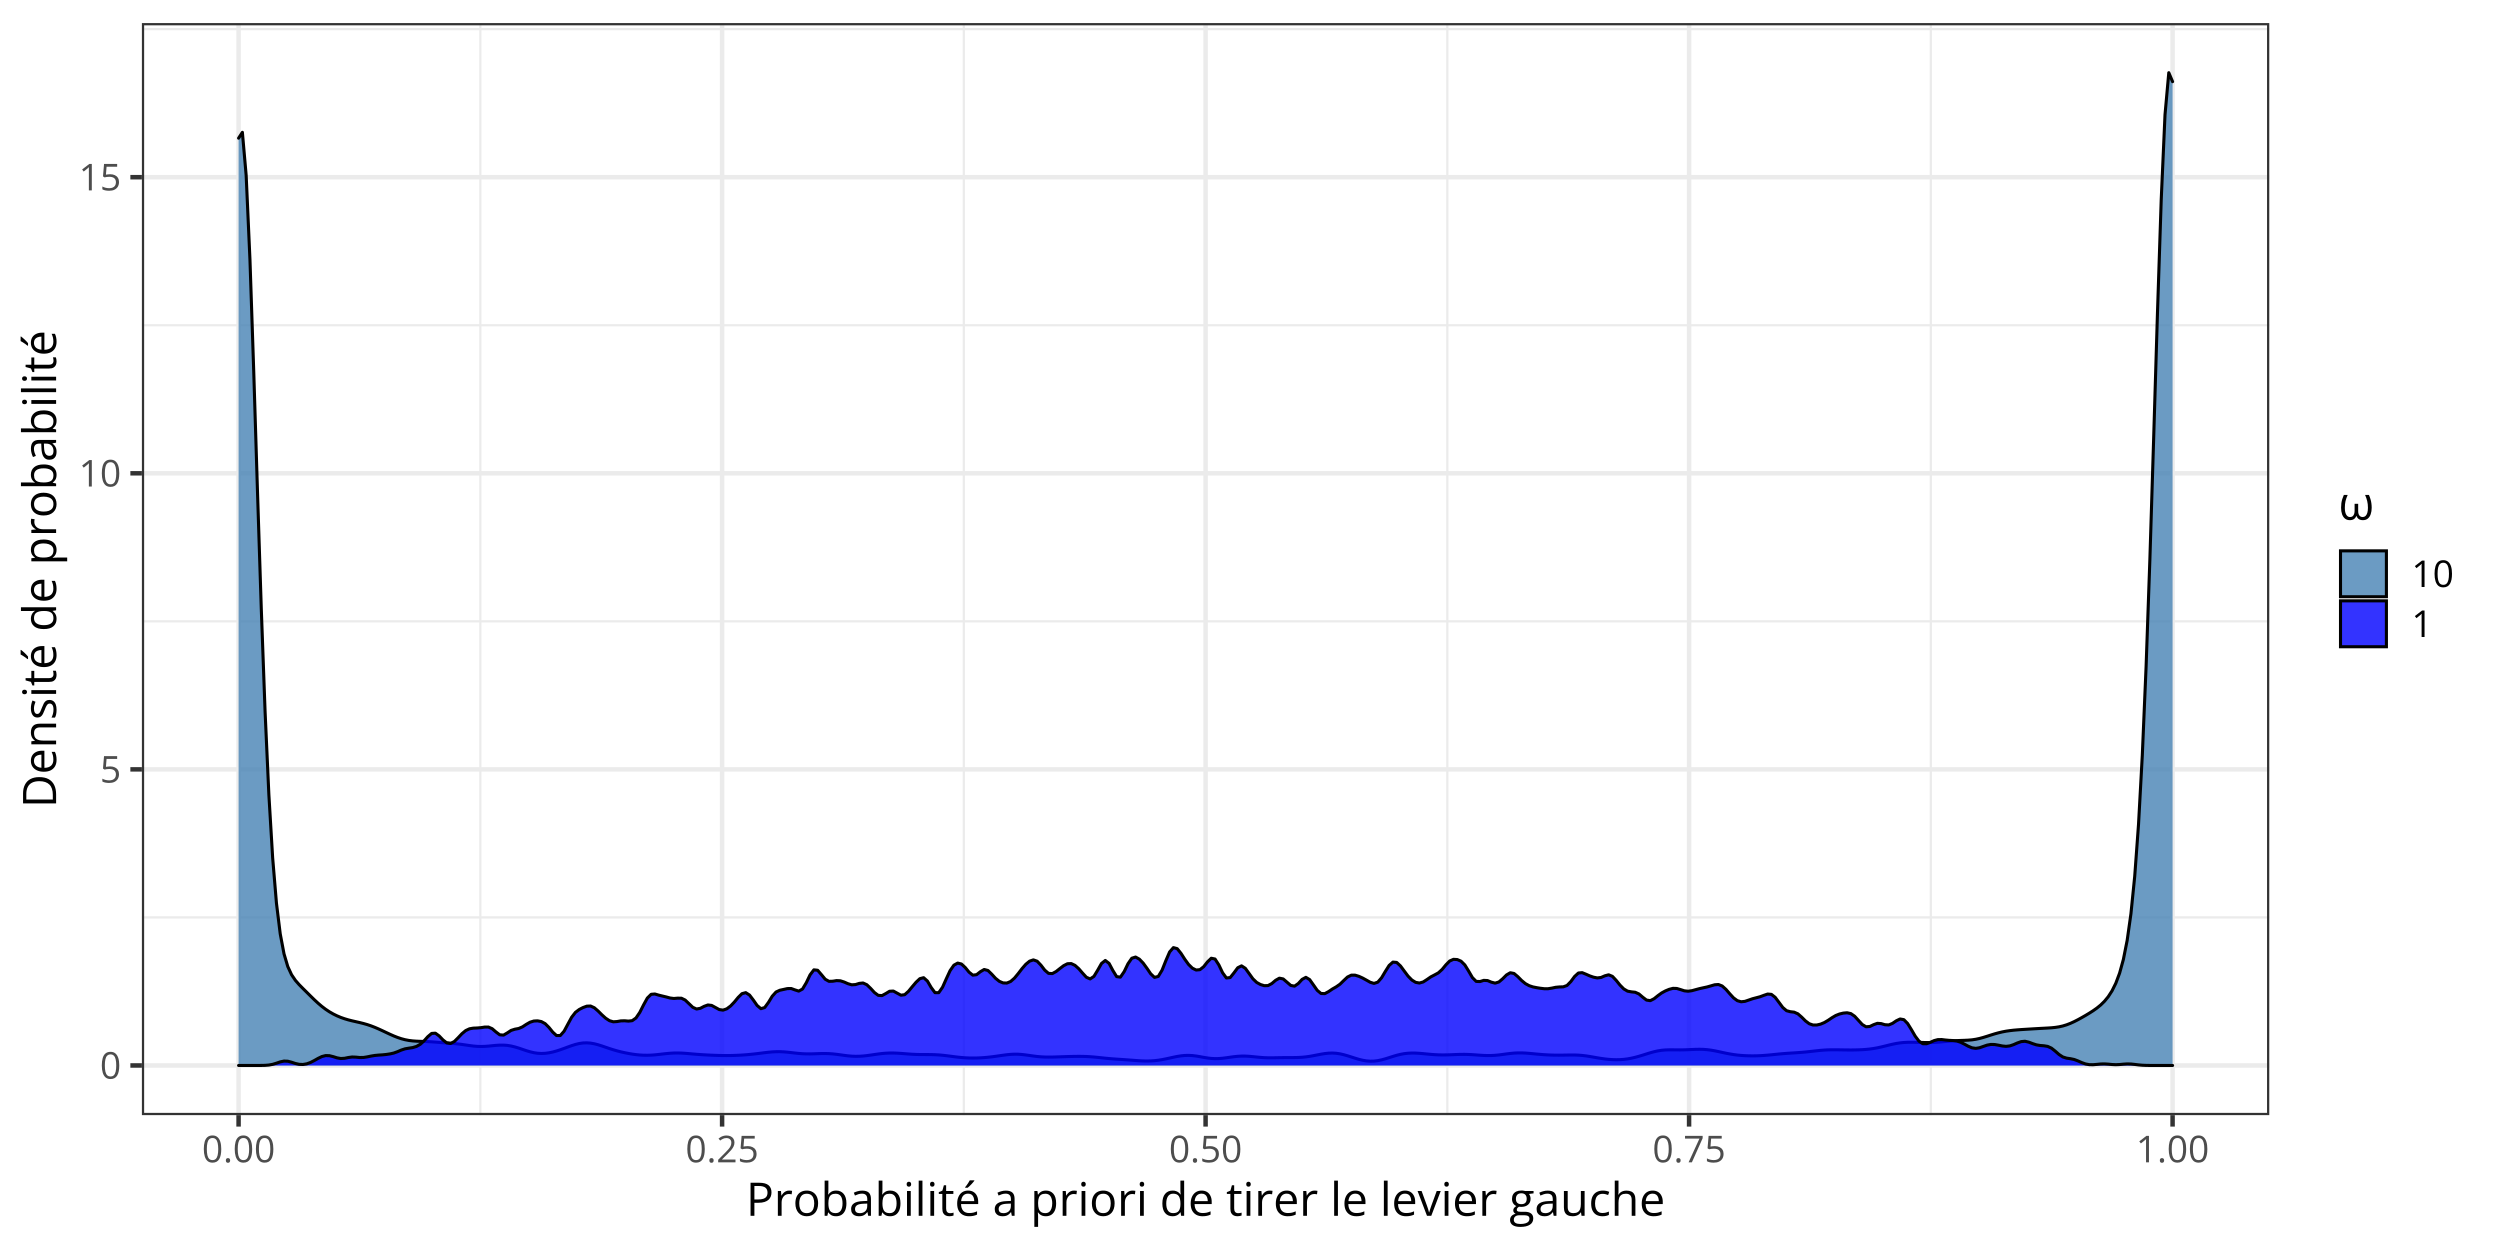 <?xml version="1.0" encoding="UTF-8"?>
<svg xmlns="http://www.w3.org/2000/svg" xmlns:xlink="http://www.w3.org/1999/xlink" width="864pt" height="432pt" viewBox="0 0 864 432" version="1.1">
<defs>
<g>
<symbol overflow="visible" id="glyph0-0">
<path style="stroke:none;" d=""/>
</symbol>
<symbol overflow="visible" id="glyph0-1">
<path style="stroke:none;" d="M 6.672 -4.578 C 6.672 -3.836 6.613 -3.176 6.5 -2.594 C 6.383 -2.008 6.207 -1.516 5.969 -1.109 C 5.727 -0.703 5.414 -0.395 5.031 -0.188 C 4.645 0.02 4.188 0.125 3.656 0.125 C 2.969 0.125 2.398 -0.055 1.953 -0.422 C 1.516 -0.797 1.188 -1.332 0.969 -2.031 C 0.75 -2.738 0.641 -3.586 0.641 -4.578 C 0.641 -5.555 0.738 -6.395 0.938 -7.094 C 1.133 -7.789 1.453 -8.328 1.891 -8.703 C 2.336 -9.086 2.926 -9.281 3.656 -9.281 C 4.344 -9.281 4.906 -9.094 5.344 -8.719 C 5.789 -8.344 6.125 -7.805 6.344 -7.109 C 6.562 -6.41 6.672 -5.566 6.672 -4.578 Z M 1.688 -4.578 C 1.688 -3.734 1.75 -3.023 1.875 -2.453 C 2.008 -1.891 2.219 -1.469 2.5 -1.188 C 2.789 -0.906 3.176 -0.766 3.656 -0.766 C 4.125 -0.766 4.5 -0.898 4.781 -1.172 C 5.07 -1.453 5.285 -1.875 5.422 -2.438 C 5.555 -3.008 5.625 -3.723 5.625 -4.578 C 5.625 -5.422 5.555 -6.125 5.422 -6.688 C 5.297 -7.25 5.086 -7.672 4.797 -7.953 C 4.516 -8.242 4.133 -8.391 3.656 -8.391 C 3.176 -8.391 2.789 -8.242 2.5 -7.953 C 2.207 -7.672 2 -7.25 1.875 -6.688 C 1.75 -6.125 1.688 -5.422 1.688 -4.578 Z M 1.688 -4.578 "/>
</symbol>
<symbol overflow="visible" id="glyph0-2">
<path style="stroke:none;" d="M 3.516 -5.594 C 4.141 -5.594 4.68 -5.484 5.141 -5.266 C 5.598 -5.055 5.953 -4.75 6.203 -4.344 C 6.453 -3.945 6.578 -3.469 6.578 -2.906 C 6.578 -2.281 6.441 -1.738 6.172 -1.281 C 5.898 -0.832 5.508 -0.484 5 -0.234 C 4.5 0.004 3.895 0.125 3.188 0.125 C 2.707 0.125 2.266 0.082 1.859 0 C 1.453 -0.082 1.109 -0.207 0.828 -0.375 L 0.828 -1.359 C 1.129 -1.18 1.492 -1.035 1.922 -0.922 C 2.359 -0.816 2.781 -0.766 3.188 -0.766 C 3.656 -0.766 4.062 -0.836 4.406 -0.984 C 4.758 -1.129 5.031 -1.352 5.219 -1.656 C 5.414 -1.957 5.516 -2.336 5.516 -2.797 C 5.516 -3.41 5.328 -3.879 4.953 -4.203 C 4.578 -4.535 3.988 -4.703 3.188 -4.703 C 2.926 -4.703 2.641 -4.68 2.328 -4.641 C 2.023 -4.598 1.773 -4.551 1.578 -4.5 L 1.047 -4.844 L 1.406 -9.141 L 5.938 -9.141 L 5.938 -8.188 L 2.281 -8.188 L 2.062 -5.438 C 2.219 -5.469 2.422 -5.5 2.672 -5.531 C 2.922 -5.57 3.203 -5.594 3.516 -5.594 Z M 3.516 -5.594 "/>
</symbol>
<symbol overflow="visible" id="glyph0-3">
<path style="stroke:none;" d="M 4.5 0 L 3.484 0 L 3.484 -6.469 C 3.484 -6.719 3.484 -6.93 3.484 -7.109 C 3.484 -7.285 3.484 -7.445 3.484 -7.594 C 3.492 -7.738 3.508 -7.891 3.531 -8.047 C 3.395 -7.91 3.27 -7.797 3.156 -7.703 C 3.051 -7.609 2.914 -7.492 2.75 -7.359 L 1.703 -6.516 L 1.156 -7.234 L 3.625 -9.141 L 4.5 -9.141 Z M 4.5 0 "/>
</symbol>
<symbol overflow="visible" id="glyph0-4">
<path style="stroke:none;" d="M 0.938 -0.656 C 0.938 -0.945 1.004 -1.148 1.141 -1.266 C 1.285 -1.391 1.461 -1.453 1.672 -1.453 C 1.879 -1.453 2.055 -1.391 2.203 -1.266 C 2.348 -1.148 2.422 -0.945 2.422 -0.656 C 2.422 -0.363 2.348 -0.148 2.203 -0.016 C 2.055 0.109 1.879 0.172 1.672 0.172 C 1.461 0.172 1.285 0.109 1.141 -0.016 C 1.004 -0.148 0.938 -0.363 0.938 -0.656 Z M 0.938 -0.656 "/>
</symbol>
<symbol overflow="visible" id="glyph0-5">
<path style="stroke:none;" d="M 6.609 0 L 0.625 0 L 0.625 -0.875 L 3.078 -3.344 C 3.523 -3.801 3.906 -4.207 4.219 -4.562 C 4.531 -4.926 4.766 -5.281 4.922 -5.625 C 5.086 -5.977 5.172 -6.363 5.172 -6.781 C 5.172 -7.289 5.016 -7.68 4.703 -7.953 C 4.398 -8.234 4 -8.375 3.5 -8.375 C 3.062 -8.375 2.676 -8.297 2.344 -8.141 C 2.008 -7.992 1.664 -7.785 1.312 -7.516 L 0.75 -8.203 C 0.988 -8.41 1.25 -8.594 1.531 -8.75 C 1.82 -8.906 2.129 -9.031 2.453 -9.125 C 2.785 -9.219 3.133 -9.266 3.5 -9.266 C 4.062 -9.266 4.547 -9.164 4.953 -8.969 C 5.367 -8.77 5.688 -8.488 5.906 -8.125 C 6.133 -7.77 6.25 -7.344 6.25 -6.844 C 6.25 -6.363 6.148 -5.914 5.953 -5.5 C 5.766 -5.082 5.492 -4.672 5.141 -4.266 C 4.797 -3.859 4.395 -3.426 3.938 -2.969 L 1.953 -1 L 1.953 -0.953 L 6.609 -0.953 Z M 6.609 0 "/>
</symbol>
<symbol overflow="visible" id="glyph0-6">
<path style="stroke:none;" d="M 1.812 0 L 5.562 -8.188 L 0.578 -8.188 L 0.578 -9.141 L 6.672 -9.141 L 6.672 -8.328 L 2.953 0 Z M 1.812 0 "/>
</symbol>
<symbol overflow="visible" id="glyph1-0">
<path style="stroke:none;" d=""/>
</symbol>
<symbol overflow="visible" id="glyph1-1">
<path style="stroke:none;" d="M 4.547 -11.422 C 6.023 -11.422 7.102 -11.133 7.781 -10.562 C 8.457 -9.988 8.797 -9.164 8.797 -8.094 C 8.797 -7.602 8.719 -7.141 8.562 -6.703 C 8.406 -6.273 8.148 -5.895 7.797 -5.562 C 7.441 -5.227 6.973 -4.969 6.391 -4.781 C 5.816 -4.594 5.113 -4.5 4.281 -4.5 L 2.891 -4.5 L 2.891 0 L 1.562 0 L 1.562 -11.422 Z M 4.422 -10.297 L 2.891 -10.297 L 2.891 -5.641 L 4.141 -5.641 C 4.867 -5.641 5.473 -5.719 5.953 -5.875 C 6.441 -6.031 6.805 -6.281 7.047 -6.625 C 7.297 -6.977 7.422 -7.445 7.422 -8.031 C 7.422 -8.789 7.176 -9.359 6.688 -9.734 C 6.207 -10.109 5.453 -10.297 4.422 -10.297 Z M 4.422 -10.297 "/>
</symbol>
<symbol overflow="visible" id="glyph1-2">
<path style="stroke:none;" d="M 5.266 -8.719 C 5.43 -8.719 5.609 -8.707 5.797 -8.688 C 5.984 -8.676 6.148 -8.656 6.297 -8.625 L 6.141 -7.422 C 5.992 -7.453 5.832 -7.477 5.656 -7.5 C 5.488 -7.52 5.332 -7.531 5.188 -7.531 C 4.844 -7.531 4.516 -7.461 4.203 -7.328 C 3.898 -7.191 3.633 -6.992 3.406 -6.734 C 3.176 -6.473 2.992 -6.16 2.859 -5.797 C 2.734 -5.441 2.672 -5.039 2.672 -4.594 L 2.672 0 L 1.375 0 L 1.375 -8.562 L 2.453 -8.562 L 2.594 -6.984 L 2.641 -6.984 C 2.816 -7.305 3.031 -7.598 3.281 -7.859 C 3.531 -8.117 3.82 -8.328 4.156 -8.484 C 4.488 -8.641 4.859 -8.719 5.266 -8.719 Z M 5.266 -8.719 "/>
</symbol>
<symbol overflow="visible" id="glyph1-3">
<path style="stroke:none;" d="M 8.75 -4.297 C 8.75 -3.598 8.656 -2.973 8.469 -2.422 C 8.289 -1.867 8.031 -1.398 7.688 -1.016 C 7.344 -0.641 6.926 -0.348 6.438 -0.141 C 5.957 0.055 5.41 0.156 4.797 0.156 C 4.223 0.156 3.695 0.055 3.219 -0.141 C 2.738 -0.348 2.328 -0.641 1.984 -1.016 C 1.641 -1.398 1.367 -1.867 1.172 -2.422 C 0.984 -2.973 0.891 -3.598 0.891 -4.297 C 0.891 -5.234 1.047 -6.031 1.359 -6.688 C 1.68 -7.352 2.141 -7.859 2.734 -8.203 C 3.328 -8.547 4.031 -8.719 4.844 -8.719 C 5.625 -8.719 6.305 -8.539 6.891 -8.188 C 7.484 -7.844 7.941 -7.344 8.266 -6.688 C 8.586 -6.031 8.75 -5.234 8.75 -4.297 Z M 2.234 -4.297 C 2.234 -3.609 2.32 -3.008 2.5 -2.5 C 2.688 -2 2.969 -1.609 3.344 -1.328 C 3.727 -1.055 4.223 -0.922 4.828 -0.922 C 5.422 -0.922 5.906 -1.055 6.281 -1.328 C 6.664 -1.609 6.945 -2 7.125 -2.5 C 7.312 -3.008 7.406 -3.609 7.406 -4.297 C 7.406 -4.984 7.312 -5.57 7.125 -6.062 C 6.945 -6.562 6.664 -6.945 6.281 -7.219 C 5.906 -7.488 5.414 -7.625 4.812 -7.625 C 3.926 -7.625 3.273 -7.328 2.859 -6.734 C 2.441 -6.148 2.234 -5.336 2.234 -4.297 Z M 2.234 -4.297 "/>
</symbol>
<symbol overflow="visible" id="glyph1-4">
<path style="stroke:none;" d="M 2.672 -12.156 L 2.672 -9.125 C 2.672 -8.77 2.66 -8.426 2.641 -8.094 C 2.617 -7.77 2.602 -7.52 2.594 -7.344 L 2.672 -7.344 C 2.898 -7.727 3.234 -8.051 3.672 -8.312 C 4.117 -8.582 4.688 -8.719 5.375 -8.719 C 6.445 -8.719 7.301 -8.344 7.938 -7.594 C 8.582 -6.852 8.906 -5.754 8.906 -4.297 C 8.906 -3.328 8.758 -2.508 8.469 -1.844 C 8.176 -1.188 7.766 -0.688 7.234 -0.344 C 6.703 -0.008 6.07 0.156 5.344 0.156 C 4.664 0.156 4.109 0.031 3.672 -0.219 C 3.242 -0.477 2.91 -0.789 2.672 -1.156 L 2.578 -1.156 L 2.312 0 L 1.375 0 L 1.375 -12.156 Z M 5.172 -7.625 C 4.547 -7.625 4.051 -7.504 3.688 -7.266 C 3.32 -7.023 3.062 -6.66 2.906 -6.172 C 2.75 -5.68 2.672 -5.066 2.672 -4.328 L 2.672 -4.25 C 2.672 -3.176 2.848 -2.352 3.203 -1.781 C 3.566 -1.207 4.223 -0.922 5.172 -0.922 C 5.961 -0.922 6.555 -1.211 6.953 -1.797 C 7.359 -2.379 7.562 -3.211 7.562 -4.297 C 7.562 -5.398 7.363 -6.227 6.969 -6.781 C 6.57 -7.344 5.973 -7.625 5.172 -7.625 Z M 5.172 -7.625 "/>
</symbol>
<symbol overflow="visible" id="glyph1-5">
<path style="stroke:none;" d="M 4.578 -8.703 C 5.598 -8.703 6.352 -8.473 6.844 -8.016 C 7.344 -7.555 7.594 -6.828 7.594 -5.828 L 7.594 0 L 6.641 0 L 6.391 -1.266 L 6.328 -1.266 C 6.086 -0.953 5.836 -0.691 5.578 -0.484 C 5.316 -0.273 5.016 -0.113 4.672 0 C 4.336 0.102 3.922 0.156 3.422 0.156 C 2.898 0.156 2.438 0.066 2.031 -0.109 C 1.633 -0.297 1.316 -0.57 1.078 -0.938 C 0.848 -1.312 0.734 -1.785 0.734 -2.359 C 0.734 -3.211 1.07 -3.867 1.75 -4.328 C 2.426 -4.785 3.457 -5.035 4.844 -5.078 L 6.328 -5.141 L 6.328 -5.656 C 6.328 -6.395 6.164 -6.91 5.844 -7.203 C 5.531 -7.504 5.082 -7.656 4.5 -7.656 C 4.051 -7.656 3.625 -7.586 3.219 -7.453 C 2.812 -7.328 2.426 -7.176 2.062 -7 L 1.672 -7.984 C 2.055 -8.18 2.5 -8.348 3 -8.484 C 3.5 -8.629 4.023 -8.703 4.578 -8.703 Z M 6.312 -4.219 L 5 -4.172 C 3.938 -4.129 3.188 -3.953 2.75 -3.641 C 2.312 -3.336 2.094 -2.906 2.094 -2.344 C 2.094 -1.852 2.238 -1.488 2.531 -1.25 C 2.832 -1.02 3.227 -0.906 3.719 -0.906 C 4.477 -0.906 5.098 -1.113 5.578 -1.531 C 6.066 -1.957 6.312 -2.594 6.312 -3.438 Z M 6.312 -4.219 "/>
</symbol>
<symbol overflow="visible" id="glyph1-6">
<path style="stroke:none;" d="M 2.672 -8.562 L 2.672 0 L 1.375 0 L 1.375 -8.562 Z M 2.031 -11.766 C 2.25 -11.766 2.43 -11.695 2.578 -11.562 C 2.734 -11.426 2.812 -11.211 2.812 -10.922 C 2.812 -10.629 2.734 -10.41 2.578 -10.266 C 2.43 -10.129 2.25 -10.062 2.031 -10.062 C 1.812 -10.062 1.625 -10.129 1.469 -10.266 C 1.32 -10.41 1.25 -10.629 1.25 -10.922 C 1.25 -11.211 1.32 -11.426 1.469 -11.562 C 1.625 -11.695 1.812 -11.766 2.031 -11.766 Z M 2.031 -11.766 "/>
</symbol>
<symbol overflow="visible" id="glyph1-7">
<path style="stroke:none;" d="M 2.672 0 L 1.375 0 L 1.375 -12.156 L 2.672 -12.156 Z M 2.672 0 "/>
</symbol>
<symbol overflow="visible" id="glyph1-8">
<path style="stroke:none;" d="M 4.141 -0.906 C 4.348 -0.906 4.562 -0.922 4.781 -0.953 C 5.008 -0.992 5.195 -1.039 5.344 -1.094 L 5.344 -0.094 C 5.188 -0.02 4.973 0.035 4.703 0.078 C 4.441 0.129 4.18 0.156 3.922 0.156 C 3.473 0.156 3.062 0.078 2.688 -0.078 C 2.32 -0.242 2.023 -0.516 1.797 -0.891 C 1.578 -1.273 1.469 -1.801 1.469 -2.469 L 1.469 -7.547 L 0.25 -7.547 L 0.25 -8.188 L 1.484 -8.688 L 2 -10.547 L 2.781 -10.547 L 2.781 -8.562 L 5.281 -8.562 L 5.281 -7.547 L 2.781 -7.547 L 2.781 -2.516 C 2.781 -1.973 2.898 -1.566 3.141 -1.297 C 3.391 -1.035 3.723 -0.906 4.141 -0.906 Z M 4.141 -0.906 "/>
</symbol>
<symbol overflow="visible" id="glyph1-9">
<path style="stroke:none;" d="M 4.672 -8.719 C 5.398 -8.719 6.023 -8.555 6.547 -8.234 C 7.066 -7.91 7.461 -7.457 7.734 -6.875 C 8.016 -6.301 8.156 -5.625 8.156 -4.844 L 8.156 -4.047 L 2.234 -4.047 C 2.254 -3.035 2.504 -2.266 2.984 -1.734 C 3.473 -1.211 4.156 -0.953 5.031 -0.953 C 5.57 -0.953 6.051 -1 6.469 -1.094 C 6.883 -1.195 7.316 -1.348 7.766 -1.547 L 7.766 -0.406 C 7.336 -0.207 6.91 -0.066 6.484 0.016 C 6.055 0.109 5.555 0.156 4.984 0.156 C 4.16 0.156 3.441 -0.008 2.828 -0.344 C 2.211 -0.688 1.734 -1.18 1.391 -1.828 C 1.055 -2.484 0.891 -3.281 0.891 -4.219 C 0.891 -5.145 1.047 -5.941 1.359 -6.609 C 1.672 -7.285 2.109 -7.805 2.672 -8.172 C 3.234 -8.535 3.898 -8.719 4.672 -8.719 Z M 4.656 -7.656 C 3.957 -7.656 3.398 -7.426 2.984 -6.969 C 2.578 -6.52 2.336 -5.891 2.266 -5.078 L 6.797 -5.078 C 6.785 -5.586 6.703 -6.035 6.547 -6.422 C 6.398 -6.816 6.172 -7.117 5.859 -7.328 C 5.547 -7.547 5.145 -7.656 4.656 -7.656 Z M 6.828 -12.266 L 6.828 -12.109 C 6.723 -11.953 6.578 -11.77 6.391 -11.562 C 6.211 -11.352 6.016 -11.129 5.797 -10.891 C 5.578 -10.66 5.359 -10.441 5.141 -10.234 C 4.922 -10.023 4.719 -9.848 4.531 -9.703 L 3.656 -9.703 L 3.656 -9.891 C 3.82 -10.086 4.004 -10.32 4.203 -10.594 C 4.398 -10.875 4.594 -11.16 4.781 -11.453 C 4.969 -11.754 5.125 -12.023 5.25 -12.266 Z M 6.828 -12.266 "/>
</symbol>
<symbol overflow="visible" id="glyph1-10">
<path style="stroke:none;" d=""/>
</symbol>
<symbol overflow="visible" id="glyph1-11">
<path style="stroke:none;" d="M 5.391 -8.719 C 6.461 -8.719 7.316 -8.348 7.953 -7.609 C 8.586 -6.879 8.906 -5.781 8.906 -4.312 C 8.906 -3.332 8.758 -2.508 8.469 -1.844 C 8.176 -1.188 7.766 -0.688 7.234 -0.344 C 6.703 -0.008 6.078 0.156 5.359 0.156 C 4.91 0.156 4.516 0.098 4.172 -0.016 C 3.828 -0.141 3.531 -0.301 3.281 -0.5 C 3.039 -0.707 2.836 -0.93 2.672 -1.172 L 2.578 -1.172 C 2.598 -0.973 2.617 -0.727 2.641 -0.438 C 2.66 -0.156 2.672 0.094 2.672 0.312 L 2.672 3.828 L 1.375 3.828 L 1.375 -8.562 L 2.438 -8.562 L 2.609 -7.297 L 2.672 -7.297 C 2.836 -7.555 3.039 -7.797 3.281 -8.016 C 3.52 -8.234 3.812 -8.406 4.156 -8.531 C 4.508 -8.656 4.922 -8.719 5.391 -8.719 Z M 5.172 -7.625 C 4.578 -7.625 4.098 -7.508 3.734 -7.281 C 3.367 -7.051 3.102 -6.707 2.938 -6.25 C 2.77 -5.801 2.68 -5.234 2.672 -4.547 L 2.672 -4.297 C 2.672 -3.566 2.75 -2.953 2.906 -2.453 C 3.07 -1.953 3.336 -1.57 3.703 -1.312 C 4.066 -1.051 4.562 -0.922 5.188 -0.922 C 5.719 -0.922 6.16 -1.062 6.516 -1.344 C 6.867 -1.633 7.129 -2.035 7.297 -2.547 C 7.473 -3.066 7.562 -3.66 7.562 -4.328 C 7.562 -5.336 7.363 -6.141 6.969 -6.734 C 6.582 -7.328 5.984 -7.625 5.172 -7.625 Z M 5.172 -7.625 "/>
</symbol>
<symbol overflow="visible" id="glyph1-12">
<path style="stroke:none;" d="M 4.422 0.156 C 3.336 0.156 2.477 -0.211 1.844 -0.953 C 1.207 -1.691 0.891 -2.789 0.891 -4.25 C 0.891 -5.727 1.211 -6.844 1.859 -7.594 C 2.504 -8.344 3.363 -8.719 4.438 -8.719 C 4.895 -8.719 5.289 -8.656 5.625 -8.531 C 5.969 -8.414 6.258 -8.258 6.5 -8.062 C 6.75 -7.863 6.957 -7.633 7.125 -7.375 L 7.219 -7.375 C 7.195 -7.539 7.176 -7.766 7.156 -8.047 C 7.133 -8.328 7.125 -8.555 7.125 -8.734 L 7.125 -12.156 L 8.422 -12.156 L 8.422 0 L 7.375 0 L 7.172 -1.219 L 7.125 -1.219 C 6.957 -0.969 6.75 -0.738 6.5 -0.531 C 6.258 -0.32 5.969 -0.156 5.625 -0.031 C 5.281 0.094 4.879 0.156 4.422 0.156 Z M 4.625 -0.922 C 5.539 -0.922 6.188 -1.18 6.562 -1.703 C 6.945 -2.223 7.141 -3 7.141 -4.031 L 7.141 -4.266 C 7.141 -5.348 6.957 -6.18 6.594 -6.766 C 6.227 -7.348 5.57 -7.641 4.625 -7.641 C 3.82 -7.641 3.223 -7.332 2.828 -6.719 C 2.43 -6.113 2.234 -5.281 2.234 -4.219 C 2.234 -3.164 2.43 -2.352 2.828 -1.781 C 3.223 -1.207 3.82 -0.922 4.625 -0.922 Z M 4.625 -0.922 "/>
</symbol>
<symbol overflow="visible" id="glyph1-13">
<path style="stroke:none;" d="M 4.672 -8.719 C 5.398 -8.719 6.023 -8.555 6.547 -8.234 C 7.066 -7.91 7.461 -7.457 7.734 -6.875 C 8.016 -6.301 8.156 -5.625 8.156 -4.844 L 8.156 -4.047 L 2.234 -4.047 C 2.254 -3.035 2.504 -2.266 2.984 -1.734 C 3.473 -1.211 4.156 -0.953 5.031 -0.953 C 5.57 -0.953 6.051 -1 6.469 -1.094 C 6.883 -1.195 7.316 -1.348 7.766 -1.547 L 7.766 -0.406 C 7.336 -0.207 6.91 -0.066 6.484 0.016 C 6.055 0.109 5.555 0.156 4.984 0.156 C 4.16 0.156 3.441 -0.008 2.828 -0.344 C 2.211 -0.688 1.734 -1.18 1.391 -1.828 C 1.055 -2.484 0.891 -3.281 0.891 -4.219 C 0.891 -5.145 1.047 -5.941 1.359 -6.609 C 1.672 -7.285 2.109 -7.805 2.672 -8.172 C 3.234 -8.535 3.898 -8.719 4.672 -8.719 Z M 4.656 -7.656 C 3.957 -7.656 3.398 -7.426 2.984 -6.969 C 2.578 -6.52 2.336 -5.891 2.266 -5.078 L 6.797 -5.078 C 6.785 -5.586 6.703 -6.035 6.547 -6.422 C 6.398 -6.816 6.172 -7.117 5.859 -7.328 C 5.547 -7.547 5.145 -7.656 4.656 -7.656 Z M 4.656 -7.656 "/>
</symbol>
<symbol overflow="visible" id="glyph1-14">
<path style="stroke:none;" d="M 3.25 0 L 0 -8.562 L 1.391 -8.562 L 3.281 -3.391 C 3.406 -3.035 3.535 -2.645 3.672 -2.219 C 3.805 -1.789 3.898 -1.445 3.953 -1.188 L 4.016 -1.188 C 4.078 -1.445 4.18 -1.789 4.328 -2.219 C 4.473 -2.645 4.602 -3.035 4.719 -3.391 L 6.609 -8.562 L 8 -8.562 L 4.734 0 Z M 3.25 0 "/>
</symbol>
<symbol overflow="visible" id="glyph1-15">
<path style="stroke:none;" d="M 3.766 3.844 C 2.641 3.844 1.77 3.633 1.156 3.219 C 0.551 2.801 0.25 2.211 0.25 1.453 C 0.25 0.922 0.414 0.461 0.75 0.078 C 1.094 -0.305 1.566 -0.562 2.172 -0.688 C 1.953 -0.789 1.758 -0.945 1.594 -1.156 C 1.438 -1.363 1.359 -1.602 1.359 -1.875 C 1.359 -2.188 1.445 -2.457 1.625 -2.688 C 1.801 -2.926 2.066 -3.156 2.422 -3.375 C 1.973 -3.562 1.609 -3.867 1.328 -4.297 C 1.055 -4.734 0.922 -5.242 0.922 -5.828 C 0.922 -6.441 1.047 -6.961 1.297 -7.391 C 1.555 -7.828 1.926 -8.16 2.406 -8.391 C 2.895 -8.617 3.484 -8.734 4.172 -8.734 C 4.316 -8.734 4.469 -8.727 4.625 -8.719 C 4.781 -8.707 4.926 -8.688 5.062 -8.656 C 5.207 -8.633 5.332 -8.609 5.438 -8.578 L 8.375 -8.578 L 8.375 -7.75 L 6.797 -7.547 C 6.953 -7.348 7.082 -7.102 7.188 -6.812 C 7.289 -6.531 7.344 -6.211 7.344 -5.859 C 7.344 -5.004 7.051 -4.328 6.469 -3.828 C 5.895 -3.328 5.102 -3.078 4.094 -3.078 C 3.852 -3.078 3.609 -3.098 3.359 -3.141 C 3.098 -2.992 2.898 -2.832 2.766 -2.656 C 2.641 -2.488 2.578 -2.297 2.578 -2.078 C 2.578 -1.91 2.625 -1.773 2.719 -1.672 C 2.82 -1.578 2.969 -1.504 3.156 -1.453 C 3.352 -1.41 3.586 -1.391 3.859 -1.391 L 5.375 -1.391 C 6.301 -1.391 7.016 -1.191 7.516 -0.797 C 8.016 -0.41 8.266 0.156 8.266 0.906 C 8.266 1.852 7.879 2.578 7.109 3.078 C 6.336 3.586 5.223 3.844 3.766 3.844 Z M 3.797 2.828 C 4.504 2.828 5.094 2.754 5.562 2.609 C 6.031 2.473 6.379 2.27 6.609 2 C 6.836 1.727 6.953 1.41 6.953 1.047 C 6.953 0.703 6.875 0.441 6.719 0.266 C 6.562 0.086 6.332 -0.031 6.031 -0.094 C 5.727 -0.156 5.359 -0.188 4.922 -0.188 L 3.438 -0.188 C 3.051 -0.188 2.711 -0.125 2.422 0 C 2.141 0.125 1.922 0.301 1.766 0.531 C 1.617 0.77 1.547 1.062 1.547 1.406 C 1.547 1.875 1.738 2.227 2.125 2.469 C 2.52 2.707 3.078 2.828 3.797 2.828 Z M 4.141 -4.016 C 4.754 -4.016 5.219 -4.172 5.531 -4.484 C 5.844 -4.797 6 -5.254 6 -5.859 C 6 -6.492 5.836 -6.973 5.516 -7.297 C 5.203 -7.617 4.738 -7.781 4.125 -7.781 C 3.531 -7.781 3.07 -7.613 2.75 -7.281 C 2.426 -6.945 2.266 -6.461 2.266 -5.828 C 2.266 -5.242 2.426 -4.797 2.75 -4.484 C 3.07 -4.172 3.535 -4.016 4.141 -4.016 Z M 4.141 -4.016 "/>
</symbol>
<symbol overflow="visible" id="glyph1-16">
<path style="stroke:none;" d="M 8.438 -8.562 L 8.438 0 L 7.375 0 L 7.188 -1.203 L 7.125 -1.203 C 6.945 -0.91 6.719 -0.66 6.438 -0.453 C 6.156 -0.254 5.836 -0.102 5.484 0 C 5.129 0.102 4.754 0.156 4.359 0.156 C 3.68 0.156 3.113 0.047 2.656 -0.172 C 2.195 -0.391 1.852 -0.727 1.625 -1.188 C 1.395 -1.645 1.281 -2.234 1.281 -2.953 L 1.281 -8.562 L 2.594 -8.562 L 2.594 -3.047 C 2.594 -2.336 2.754 -1.805 3.078 -1.453 C 3.398 -1.098 3.891 -0.922 4.547 -0.922 C 5.18 -0.922 5.688 -1.039 6.062 -1.281 C 6.445 -1.52 6.723 -1.875 6.891 -2.344 C 7.055 -2.812 7.141 -3.383 7.141 -4.062 L 7.141 -8.562 Z M 8.438 -8.562 "/>
</symbol>
<symbol overflow="visible" id="glyph1-17">
<path style="stroke:none;" d="M 4.797 0.156 C 4.023 0.156 3.344 0 2.75 -0.312 C 2.164 -0.633 1.707 -1.117 1.375 -1.766 C 1.051 -2.422 0.891 -3.242 0.891 -4.234 C 0.891 -5.273 1.062 -6.125 1.406 -6.781 C 1.758 -7.438 2.238 -7.922 2.844 -8.234 C 3.457 -8.555 4.148 -8.719 4.922 -8.719 C 5.348 -8.719 5.758 -8.676 6.156 -8.594 C 6.562 -8.508 6.891 -8.398 7.141 -8.266 L 6.75 -7.188 C 6.488 -7.289 6.188 -7.383 5.844 -7.469 C 5.508 -7.551 5.191 -7.594 4.891 -7.594 C 4.297 -7.594 3.801 -7.461 3.406 -7.203 C 3.02 -6.953 2.727 -6.578 2.531 -6.078 C 2.332 -5.586 2.234 -4.977 2.234 -4.25 C 2.234 -3.562 2.328 -2.973 2.516 -2.484 C 2.711 -1.992 3 -1.617 3.375 -1.359 C 3.75 -1.098 4.223 -0.969 4.797 -0.969 C 5.242 -0.969 5.648 -1.016 6.016 -1.109 C 6.379 -1.211 6.711 -1.328 7.016 -1.453 L 7.016 -0.297 C 6.723 -0.148 6.398 -0.039 6.047 0.031 C 5.703 0.113 5.285 0.156 4.797 0.156 Z M 4.797 0.156 "/>
</symbol>
<symbol overflow="visible" id="glyph1-18">
<path style="stroke:none;" d="M 2.672 -12.156 L 2.672 -8.531 C 2.672 -8.32 2.664 -8.109 2.656 -7.891 C 2.645 -7.68 2.625 -7.488 2.594 -7.312 L 2.688 -7.312 C 2.863 -7.613 3.086 -7.867 3.359 -8.078 C 3.629 -8.285 3.938 -8.441 4.281 -8.547 C 4.633 -8.648 5.008 -8.703 5.406 -8.703 C 6.094 -8.703 6.664 -8.594 7.125 -8.375 C 7.582 -8.156 7.926 -7.816 8.156 -7.359 C 8.395 -6.898 8.516 -6.305 8.516 -5.578 L 8.516 0 L 7.234 0 L 7.234 -5.5 C 7.234 -6.207 7.066 -6.738 6.734 -7.094 C 6.41 -7.445 5.914 -7.625 5.25 -7.625 C 4.613 -7.625 4.102 -7.504 3.719 -7.266 C 3.344 -7.023 3.07 -6.672 2.906 -6.203 C 2.75 -5.734 2.672 -5.16 2.672 -4.484 L 2.672 0 L 1.375 0 L 1.375 -12.156 Z M 2.672 -12.156 "/>
</symbol>
<symbol overflow="visible" id="glyph2-0">
<path style="stroke:none;" d=""/>
</symbol>
<symbol overflow="visible" id="glyph2-1">
<path style="stroke:none;" d="M -5.828 -10.641 C -4.535 -10.641 -3.457 -10.406 -2.594 -9.938 C -1.738 -9.469 -1.094 -8.785 -0.656 -7.891 C -0.219 -7.004 0 -5.93 0 -4.672 L 0 -1.562 L -11.422 -1.562 L -11.422 -5.016 C -11.422 -6.172 -11.207 -7.164 -10.781 -8 C -10.363 -8.844 -9.738 -9.492 -8.906 -9.953 C -8.07 -10.41 -7.047 -10.641 -5.828 -10.641 Z M -5.781 -9.234 C -6.801 -9.234 -7.645 -9.062 -8.312 -8.719 C -8.977 -8.383 -9.473 -7.883 -9.797 -7.219 C -10.129 -6.562 -10.297 -5.758 -10.297 -4.812 L -10.297 -2.891 L -1.141 -2.891 L -1.141 -4.516 C -1.141 -6.086 -1.523 -7.266 -2.297 -8.047 C -3.078 -8.836 -4.238 -9.234 -5.781 -9.234 Z M -5.781 -9.234 "/>
</symbol>
<symbol overflow="visible" id="glyph2-2">
<path style="stroke:none;" d="M -8.719 -4.672 C -8.719 -5.398 -8.555 -6.023 -8.234 -6.547 C -7.91 -7.066 -7.457 -7.461 -6.875 -7.734 C -6.301 -8.016 -5.625 -8.156 -4.844 -8.156 L -4.047 -8.156 L -4.047 -2.234 C -3.035 -2.254 -2.266 -2.504 -1.734 -2.984 C -1.211 -3.473 -0.953 -4.156 -0.953 -5.031 C -0.953 -5.57 -1 -6.051 -1.094 -6.469 C -1.195 -6.883 -1.348 -7.316 -1.547 -7.766 L -0.406 -7.766 C -0.207 -7.336 -0.066 -6.91 0.016 -6.484 C 0.109 -6.055 0.156 -5.555 0.156 -4.984 C 0.156 -4.16 -0.008 -3.441 -0.344 -2.828 C -0.688 -2.211 -1.18 -1.734 -1.828 -1.391 C -2.484 -1.055 -3.281 -0.891 -4.219 -0.891 C -5.145 -0.891 -5.941 -1.047 -6.609 -1.359 C -7.285 -1.672 -7.805 -2.109 -8.172 -2.672 C -8.535 -3.234 -8.719 -3.898 -8.719 -4.672 Z M -7.656 -4.656 C -7.656 -3.957 -7.426 -3.398 -6.969 -2.984 C -6.52 -2.578 -5.891 -2.336 -5.078 -2.266 L -5.078 -6.797 C -5.586 -6.785 -6.035 -6.703 -6.422 -6.547 C -6.816 -6.398 -7.117 -6.172 -7.328 -5.859 C -7.547 -5.547 -7.656 -5.145 -7.656 -4.656 Z M -7.656 -4.656 "/>
</symbol>
<symbol overflow="visible" id="glyph2-3">
<path style="stroke:none;" d="M -8.719 -5.422 C -8.719 -6.441 -8.469 -7.211 -7.969 -7.734 C -7.477 -8.254 -6.68 -8.516 -5.578 -8.516 L 0 -8.516 L 0 -7.234 L -5.5 -7.234 C -6.207 -7.234 -6.738 -7.066 -7.094 -6.734 C -7.445 -6.41 -7.625 -5.914 -7.625 -5.25 C -7.625 -4.301 -7.352 -3.633 -6.812 -3.25 C -6.281 -2.863 -5.504 -2.672 -4.484 -2.672 L 0 -2.672 L 0 -1.375 L -8.562 -1.375 L -8.562 -2.422 L -7.328 -2.609 L -7.328 -2.688 C -7.629 -2.863 -7.883 -3.094 -8.094 -3.375 C -8.301 -3.656 -8.457 -3.969 -8.562 -4.312 C -8.664 -4.664 -8.719 -5.035 -8.719 -5.422 Z M -8.719 -5.422 "/>
</symbol>
<symbol overflow="visible" id="glyph2-4">
<path style="stroke:none;" d="M -2.344 -6.906 C -1.801 -6.906 -1.344 -6.77 -0.969 -6.5 C -0.594 -6.227 -0.312 -5.836 -0.125 -5.328 C 0.062 -4.816 0.156 -4.211 0.156 -3.516 C 0.156 -2.91 0.109 -2.391 0.016 -1.953 C -0.078 -1.516 -0.211 -1.133 -0.391 -0.812 L -1.578 -0.812 C -1.41 -1.156 -1.254 -1.566 -1.109 -2.047 C -0.973 -2.535 -0.906 -3.035 -0.906 -3.547 C -0.906 -4.285 -1.023 -4.82 -1.266 -5.156 C -1.504 -5.488 -1.828 -5.656 -2.234 -5.656 C -2.473 -5.656 -2.68 -5.586 -2.859 -5.453 C -3.035 -5.316 -3.207 -5.094 -3.375 -4.781 C -3.551 -4.469 -3.738 -4.035 -3.938 -3.484 C -4.145 -2.941 -4.352 -2.469 -4.562 -2.062 C -4.77 -1.664 -5.02 -1.359 -5.312 -1.141 C -5.613 -0.93 -6 -0.828 -6.469 -0.828 C -7.195 -0.828 -7.754 -1.117 -8.141 -1.703 C -8.523 -2.285 -8.719 -3.055 -8.719 -4.016 C -8.719 -4.523 -8.664 -5.004 -8.562 -5.453 C -8.469 -5.91 -8.332 -6.332 -8.156 -6.719 L -7.125 -6.281 C -7.27 -5.926 -7.395 -5.547 -7.5 -5.141 C -7.602 -4.742 -7.656 -4.336 -7.656 -3.922 C -7.656 -3.328 -7.555 -2.867 -7.359 -2.547 C -7.16 -2.223 -6.891 -2.062 -6.547 -2.062 C -6.285 -2.062 -6.066 -2.133 -5.891 -2.281 C -5.723 -2.438 -5.562 -2.676 -5.406 -3 C -5.258 -3.332 -5.082 -3.766 -4.875 -4.297 C -4.676 -4.836 -4.473 -5.301 -4.266 -5.688 C -4.055 -6.082 -3.801 -6.383 -3.5 -6.594 C -3.195 -6.801 -2.812 -6.906 -2.344 -6.906 Z M -2.344 -6.906 "/>
</symbol>
<symbol overflow="visible" id="glyph2-5">
<path style="stroke:none;" d="M -8.562 -2.672 L 0 -2.672 L 0 -1.375 L -8.562 -1.375 Z M -11.766 -2.031 C -11.766 -2.25 -11.695 -2.43 -11.562 -2.578 C -11.426 -2.734 -11.211 -2.812 -10.922 -2.812 C -10.629 -2.812 -10.41 -2.734 -10.266 -2.578 C -10.129 -2.43 -10.062 -2.25 -10.062 -2.031 C -10.062 -1.812 -10.129 -1.625 -10.266 -1.469 C -10.41 -1.32 -10.629 -1.25 -10.922 -1.25 C -11.211 -1.25 -11.426 -1.32 -11.562 -1.469 C -11.695 -1.625 -11.766 -1.812 -11.766 -2.031 Z M -11.766 -2.031 "/>
</symbol>
<symbol overflow="visible" id="glyph2-6">
<path style="stroke:none;" d="M -0.906 -4.141 C -0.906 -4.348 -0.922 -4.562 -0.953 -4.781 C -0.992 -5.008 -1.039 -5.195 -1.094 -5.344 L -0.094 -5.344 C -0.02 -5.188 0.035 -4.973 0.078 -4.703 C 0.129 -4.441 0.156 -4.18 0.156 -3.922 C 0.156 -3.473 0.078 -3.062 -0.078 -2.688 C -0.242 -2.32 -0.516 -2.023 -0.891 -1.797 C -1.273 -1.578 -1.801 -1.469 -2.469 -1.469 L -7.547 -1.469 L -7.547 -0.25 L -8.188 -0.25 L -8.688 -1.484 L -10.547 -2 L -10.547 -2.781 L -8.562 -2.781 L -8.562 -5.281 L -7.547 -5.281 L -7.547 -2.781 L -2.516 -2.781 C -1.973 -2.781 -1.566 -2.898 -1.297 -3.141 C -1.035 -3.391 -0.906 -3.723 -0.906 -4.141 Z M -0.906 -4.141 "/>
</symbol>
<symbol overflow="visible" id="glyph2-7">
<path style="stroke:none;" d="M -8.719 -4.672 C -8.719 -5.398 -8.555 -6.023 -8.234 -6.547 C -7.91 -7.066 -7.457 -7.461 -6.875 -7.734 C -6.301 -8.016 -5.625 -8.156 -4.844 -8.156 L -4.047 -8.156 L -4.047 -2.234 C -3.035 -2.254 -2.266 -2.504 -1.734 -2.984 C -1.211 -3.473 -0.953 -4.156 -0.953 -5.031 C -0.953 -5.57 -1 -6.051 -1.094 -6.469 C -1.195 -6.883 -1.348 -7.316 -1.547 -7.766 L -0.406 -7.766 C -0.207 -7.336 -0.066 -6.91 0.016 -6.484 C 0.109 -6.055 0.156 -5.555 0.156 -4.984 C 0.156 -4.16 -0.008 -3.441 -0.344 -2.828 C -0.688 -2.211 -1.18 -1.734 -1.828 -1.391 C -2.484 -1.055 -3.281 -0.891 -4.219 -0.891 C -5.145 -0.891 -5.941 -1.047 -6.609 -1.359 C -7.285 -1.672 -7.805 -2.109 -8.172 -2.672 C -8.535 -3.234 -8.719 -3.898 -8.719 -4.672 Z M -7.656 -4.656 C -7.656 -3.957 -7.426 -3.398 -6.969 -2.984 C -6.52 -2.578 -5.891 -2.336 -5.078 -2.266 L -5.078 -6.797 C -5.586 -6.785 -6.035 -6.703 -6.422 -6.547 C -6.816 -6.398 -7.117 -6.172 -7.328 -5.859 C -7.547 -5.547 -7.656 -5.145 -7.656 -4.656 Z M -12.266 -6.828 L -12.109 -6.828 C -11.953 -6.723 -11.77 -6.578 -11.562 -6.391 C -11.352 -6.211 -11.129 -6.016 -10.891 -5.797 C -10.66 -5.578 -10.441 -5.359 -10.234 -5.141 C -10.023 -4.922 -9.848 -4.719 -9.703 -4.531 L -9.703 -3.656 L -9.891 -3.656 C -10.086 -3.82 -10.32 -4.004 -10.594 -4.203 C -10.875 -4.398 -11.16 -4.594 -11.453 -4.781 C -11.754 -4.969 -12.023 -5.125 -12.266 -5.25 Z M -12.266 -6.828 "/>
</symbol>
<symbol overflow="visible" id="glyph2-8">
<path style="stroke:none;" d=""/>
</symbol>
<symbol overflow="visible" id="glyph2-9">
<path style="stroke:none;" d="M 0.156 -4.422 C 0.156 -3.336 -0.211 -2.477 -0.953 -1.844 C -1.691 -1.207 -2.789 -0.891 -4.25 -0.891 C -5.727 -0.891 -6.844 -1.211 -7.594 -1.859 C -8.344 -2.504 -8.719 -3.363 -8.719 -4.438 C -8.719 -4.895 -8.656 -5.289 -8.531 -5.625 C -8.414 -5.969 -8.258 -6.258 -8.062 -6.5 C -7.863 -6.75 -7.633 -6.957 -7.375 -7.125 L -7.375 -7.219 C -7.539 -7.195 -7.766 -7.176 -8.047 -7.156 C -8.328 -7.133 -8.555 -7.125 -8.734 -7.125 L -12.156 -7.125 L -12.156 -8.422 L 0 -8.422 L 0 -7.375 L -1.219 -7.172 L -1.219 -7.125 C -0.969 -6.957 -0.738 -6.75 -0.531 -6.5 C -0.32 -6.258 -0.156 -5.969 -0.031 -5.625 C 0.094 -5.281 0.156 -4.879 0.156 -4.422 Z M -0.922 -4.625 C -0.922 -5.539 -1.18 -6.188 -1.703 -6.562 C -2.223 -6.945 -3 -7.141 -4.031 -7.141 L -4.266 -7.141 C -5.348 -7.141 -6.18 -6.957 -6.766 -6.594 C -7.348 -6.227 -7.641 -5.57 -7.641 -4.625 C -7.641 -3.82 -7.332 -3.223 -6.719 -2.828 C -6.113 -2.43 -5.281 -2.234 -4.219 -2.234 C -3.164 -2.234 -2.352 -2.43 -1.781 -2.828 C -1.207 -3.223 -0.922 -3.82 -0.922 -4.625 Z M -0.922 -4.625 "/>
</symbol>
<symbol overflow="visible" id="glyph2-10">
<path style="stroke:none;" d="M -8.719 -5.391 C -8.719 -6.461 -8.348 -7.316 -7.609 -7.953 C -6.879 -8.586 -5.781 -8.906 -4.312 -8.906 C -3.332 -8.906 -2.508 -8.758 -1.844 -8.469 C -1.188 -8.176 -0.688 -7.766 -0.344 -7.234 C -0.008 -6.703 0.156 -6.078 0.156 -5.359 C 0.156 -4.91 0.098 -4.516 -0.016 -4.172 C -0.141 -3.828 -0.301 -3.531 -0.5 -3.281 C -0.707 -3.039 -0.93 -2.836 -1.172 -2.672 L -1.172 -2.578 C -0.973 -2.598 -0.727 -2.617 -0.438 -2.641 C -0.156 -2.66 0.094 -2.672 0.312 -2.672 L 3.828 -2.672 L 3.828 -1.375 L -8.562 -1.375 L -8.562 -2.438 L -7.297 -2.609 L -7.297 -2.672 C -7.555 -2.836 -7.797 -3.039 -8.016 -3.281 C -8.234 -3.52 -8.406 -3.812 -8.531 -4.156 C -8.656 -4.508 -8.719 -4.922 -8.719 -5.391 Z M -7.625 -5.172 C -7.625 -4.578 -7.508 -4.098 -7.281 -3.734 C -7.051 -3.367 -6.707 -3.102 -6.25 -2.938 C -5.801 -2.77 -5.234 -2.68 -4.547 -2.672 L -4.297 -2.672 C -3.566 -2.672 -2.953 -2.75 -2.453 -2.906 C -1.953 -3.07 -1.57 -3.336 -1.312 -3.703 C -1.051 -4.066 -0.922 -4.562 -0.922 -5.188 C -0.922 -5.719 -1.062 -6.16 -1.344 -6.516 C -1.633 -6.867 -2.035 -7.129 -2.547 -7.297 C -3.066 -7.473 -3.66 -7.562 -4.328 -7.562 C -5.336 -7.562 -6.141 -7.363 -6.734 -6.969 C -7.328 -6.582 -7.625 -5.984 -7.625 -5.172 Z M -7.625 -5.172 "/>
</symbol>
<symbol overflow="visible" id="glyph2-11">
<path style="stroke:none;" d="M -8.719 -5.266 C -8.719 -5.43 -8.707 -5.609 -8.688 -5.797 C -8.676 -5.984 -8.656 -6.148 -8.625 -6.297 L -7.422 -6.141 C -7.453 -5.992 -7.477 -5.832 -7.5 -5.656 C -7.52 -5.488 -7.531 -5.332 -7.531 -5.188 C -7.531 -4.844 -7.461 -4.516 -7.328 -4.203 C -7.191 -3.898 -6.992 -3.633 -6.734 -3.406 C -6.473 -3.176 -6.16 -2.992 -5.797 -2.859 C -5.441 -2.734 -5.039 -2.672 -4.594 -2.672 L 0 -2.672 L 0 -1.375 L -8.562 -1.375 L -8.562 -2.453 L -6.984 -2.594 L -6.984 -2.641 C -7.305 -2.816 -7.598 -3.031 -7.859 -3.281 C -8.117 -3.531 -8.328 -3.82 -8.484 -4.156 C -8.641 -4.488 -8.719 -4.859 -8.719 -5.266 Z M -8.719 -5.266 "/>
</symbol>
<symbol overflow="visible" id="glyph2-12">
<path style="stroke:none;" d="M -4.297 -8.75 C -3.598 -8.75 -2.973 -8.656 -2.422 -8.469 C -1.867 -8.289 -1.398 -8.031 -1.016 -7.688 C -0.641 -7.344 -0.348 -6.926 -0.141 -6.438 C 0.055 -5.957 0.156 -5.41 0.156 -4.797 C 0.156 -4.223 0.055 -3.695 -0.141 -3.219 C -0.348 -2.738 -0.641 -2.328 -1.016 -1.984 C -1.398 -1.641 -1.867 -1.367 -2.422 -1.172 C -2.973 -0.984 -3.598 -0.891 -4.297 -0.891 C -5.234 -0.891 -6.031 -1.047 -6.688 -1.359 C -7.352 -1.68 -7.859 -2.141 -8.203 -2.734 C -8.547 -3.328 -8.719 -4.031 -8.719 -4.844 C -8.719 -5.625 -8.539 -6.305 -8.188 -6.891 C -7.844 -7.484 -7.344 -7.941 -6.688 -8.266 C -6.031 -8.586 -5.234 -8.75 -4.297 -8.75 Z M -4.297 -2.234 C -3.609 -2.234 -3.008 -2.32 -2.5 -2.5 C -2 -2.688 -1.609 -2.969 -1.328 -3.344 C -1.055 -3.727 -0.922 -4.223 -0.922 -4.828 C -0.922 -5.422 -1.055 -5.906 -1.328 -6.281 C -1.609 -6.664 -2 -6.945 -2.5 -7.125 C -3.008 -7.312 -3.609 -7.406 -4.297 -7.406 C -4.984 -7.406 -5.57 -7.312 -6.062 -7.125 C -6.562 -6.945 -6.945 -6.664 -7.219 -6.281 C -7.488 -5.906 -7.625 -5.414 -7.625 -4.812 C -7.625 -3.926 -7.328 -3.273 -6.734 -2.859 C -6.148 -2.441 -5.336 -2.234 -4.297 -2.234 Z M -4.297 -2.234 "/>
</symbol>
<symbol overflow="visible" id="glyph2-13">
<path style="stroke:none;" d="M -12.156 -2.672 L -9.125 -2.672 C -8.77 -2.672 -8.426 -2.66 -8.094 -2.641 C -7.77 -2.617 -7.52 -2.602 -7.344 -2.594 L -7.344 -2.672 C -7.727 -2.898 -8.051 -3.234 -8.312 -3.672 C -8.582 -4.117 -8.719 -4.688 -8.719 -5.375 C -8.719 -6.445 -8.344 -7.301 -7.594 -7.938 C -6.852 -8.582 -5.754 -8.906 -4.297 -8.906 C -3.328 -8.906 -2.508 -8.758 -1.844 -8.469 C -1.188 -8.176 -0.688 -7.766 -0.344 -7.234 C -0.008 -6.703 0.156 -6.07 0.156 -5.344 C 0.156 -4.664 0.031 -4.109 -0.219 -3.672 C -0.477 -3.242 -0.789 -2.91 -1.156 -2.672 L -1.156 -2.578 L 0 -2.312 L 0 -1.375 L -12.156 -1.375 Z M -7.625 -5.172 C -7.625 -4.547 -7.504 -4.051 -7.266 -3.688 C -7.023 -3.32 -6.66 -3.062 -6.172 -2.906 C -5.68 -2.75 -5.066 -2.672 -4.328 -2.672 L -4.25 -2.672 C -3.176 -2.672 -2.352 -2.848 -1.781 -3.203 C -1.207 -3.566 -0.922 -4.223 -0.922 -5.172 C -0.922 -5.961 -1.211 -6.555 -1.797 -6.953 C -2.379 -7.359 -3.211 -7.562 -4.297 -7.562 C -5.398 -7.562 -6.227 -7.363 -6.781 -6.969 C -7.344 -6.57 -7.625 -5.973 -7.625 -5.172 Z M -7.625 -5.172 "/>
</symbol>
<symbol overflow="visible" id="glyph2-14">
<path style="stroke:none;" d="M -8.703 -4.578 C -8.703 -5.598 -8.473 -6.352 -8.016 -6.844 C -7.555 -7.344 -6.828 -7.594 -5.828 -7.594 L 0 -7.594 L 0 -6.641 L -1.266 -6.391 L -1.266 -6.328 C -0.953 -6.086 -0.691 -5.836 -0.484 -5.578 C -0.273 -5.316 -0.113 -5.016 0 -4.672 C 0.102 -4.336 0.156 -3.922 0.156 -3.422 C 0.156 -2.898 0.066 -2.438 -0.109 -2.031 C -0.297 -1.633 -0.57 -1.316 -0.938 -1.078 C -1.312 -0.848 -1.785 -0.734 -2.359 -0.734 C -3.211 -0.734 -3.867 -1.07 -4.328 -1.75 C -4.785 -2.426 -5.035 -3.457 -5.078 -4.844 L -5.141 -6.328 L -5.656 -6.328 C -6.395 -6.328 -6.91 -6.164 -7.203 -5.844 C -7.504 -5.531 -7.656 -5.082 -7.656 -4.5 C -7.656 -4.051 -7.586 -3.625 -7.453 -3.219 C -7.328 -2.812 -7.176 -2.426 -7 -2.062 L -7.984 -1.672 C -8.18 -2.055 -8.348 -2.5 -8.484 -3 C -8.629 -3.5 -8.703 -4.023 -8.703 -4.578 Z M -4.219 -6.312 L -4.172 -5 C -4.129 -3.938 -3.953 -3.188 -3.641 -2.75 C -3.336 -2.312 -2.906 -2.094 -2.344 -2.094 C -1.852 -2.094 -1.488 -2.238 -1.25 -2.531 C -1.02 -2.832 -0.906 -3.227 -0.906 -3.719 C -0.906 -4.477 -1.113 -5.098 -1.531 -5.578 C -1.957 -6.066 -2.594 -6.312 -3.438 -6.312 Z M -4.219 -6.312 "/>
</symbol>
<symbol overflow="visible" id="glyph2-15">
<path style="stroke:none;" d="M 0 -2.672 L 0 -1.375 L -12.156 -1.375 L -12.156 -2.672 Z M 0 -2.672 "/>
</symbol>
<symbol overflow="visible" id="glyph3-0">
<path style="stroke:none;" d=""/>
</symbol>
<symbol overflow="visible" id="glyph3-1">
<path style="stroke:none;" d="M 10.531 -8.562 C 10.75 -8.07 10.926 -7.594 11.062 -7.125 C 11.207 -6.664 11.312 -6.191 11.375 -5.703 C 11.445 -5.223 11.484 -4.703 11.484 -4.141 C 11.484 -3.305 11.367 -2.562 11.141 -1.906 C 10.922 -1.258 10.586 -0.754 10.141 -0.391 C 9.691 -0.023 9.133 0.156 8.469 0.156 C 7.875 0.156 7.395 0.031 7.031 -0.219 C 6.664 -0.469 6.395 -0.832 6.219 -1.312 L 6.156 -1.312 C 5.988 -0.832 5.719 -0.469 5.344 -0.219 C 4.977 0.031 4.504 0.156 3.922 0.156 C 3.273 0.156 2.723 -0.02 2.266 -0.375 C 1.816 -0.738 1.477 -1.238 1.25 -1.875 C 1.02 -2.52 0.906 -3.273 0.906 -4.141 C 0.906 -4.703 0.938 -5.223 1 -5.703 C 1.07 -6.191 1.176 -6.664 1.312 -7.125 C 1.457 -7.594 1.641 -8.07 1.859 -8.562 L 3.188 -8.562 C 2.852 -7.812 2.602 -7.098 2.438 -6.422 C 2.281 -5.742 2.203 -4.977 2.203 -4.125 C 2.203 -3.07 2.363 -2.273 2.688 -1.734 C 3.008 -1.191 3.445 -0.922 4 -0.922 C 4.363 -0.922 4.66 -1.008 4.891 -1.188 C 5.117 -1.375 5.289 -1.629 5.406 -1.953 C 5.52 -2.273 5.578 -2.641 5.578 -3.047 L 5.578 -5.5 L 6.812 -5.5 L 6.812 -3.047 C 6.812 -2.598 6.867 -2.211 6.984 -1.891 C 7.109 -1.578 7.285 -1.336 7.516 -1.172 C 7.754 -1.004 8.035 -0.922 8.359 -0.922 C 8.742 -0.922 9.07 -1.039 9.344 -1.281 C 9.613 -1.531 9.82 -1.891 9.969 -2.359 C 10.113 -2.836 10.188 -3.426 10.188 -4.125 C 10.188 -4.977 10.102 -5.742 9.938 -6.422 C 9.781 -7.098 9.535 -7.812 9.203 -8.562 Z M 10.531 -8.562 "/>
</symbol>
</g>
<clipPath id="clip1">
  <path d="M 49.039 7.969 L 784.262 7.969 L 784.262 385.379 L 49.039 385.379 Z M 49.039 7.969 "/>
</clipPath>
<clipPath id="clip2">
  <path d="M 49.039 316 L 784.262 316 L 784.262 318 L 49.039 318 Z M 49.039 316 "/>
</clipPath>
<clipPath id="clip3">
  <path d="M 49.039 214 L 784.262 214 L 784.262 216 L 49.039 216 Z M 49.039 214 "/>
</clipPath>
<clipPath id="clip4">
  <path d="M 49.039 112 L 784.262 112 L 784.262 113 L 49.039 113 Z M 49.039 112 "/>
</clipPath>
<clipPath id="clip5">
  <path d="M 49.039 9 L 784.262 9 L 784.262 11 L 49.039 11 Z M 49.039 9 "/>
</clipPath>
<clipPath id="clip6">
  <path d="M 165 7.969 L 167 7.969 L 167 385.379 L 165 385.379 Z M 165 7.969 "/>
</clipPath>
<clipPath id="clip7">
  <path d="M 332 7.969 L 334 7.969 L 334 385.379 L 332 385.379 Z M 332 7.969 "/>
</clipPath>
<clipPath id="clip8">
  <path d="M 499 7.969 L 501 7.969 L 501 385.379 L 499 385.379 Z M 499 7.969 "/>
</clipPath>
<clipPath id="clip9">
  <path d="M 666 7.969 L 668 7.969 L 668 385.379 L 666 385.379 Z M 666 7.969 "/>
</clipPath>
<clipPath id="clip10">
  <path d="M 49.039 367 L 784.262 367 L 784.262 369 L 49.039 369 Z M 49.039 367 "/>
</clipPath>
<clipPath id="clip11">
  <path d="M 49.039 265 L 784.262 265 L 784.262 267 L 49.039 267 Z M 49.039 265 "/>
</clipPath>
<clipPath id="clip12">
  <path d="M 49.039 162 L 784.262 162 L 784.262 165 L 49.039 165 Z M 49.039 162 "/>
</clipPath>
<clipPath id="clip13">
  <path d="M 49.039 60 L 784.262 60 L 784.262 63 L 49.039 63 Z M 49.039 60 "/>
</clipPath>
<clipPath id="clip14">
  <path d="M 81 7.969 L 84 7.969 L 84 385.379 L 81 385.379 Z M 81 7.969 "/>
</clipPath>
<clipPath id="clip15">
  <path d="M 248 7.969 L 251 7.969 L 251 385.379 L 248 385.379 Z M 248 7.969 "/>
</clipPath>
<clipPath id="clip16">
  <path d="M 415 7.969 L 418 7.969 L 418 385.379 L 415 385.379 Z M 415 7.969 "/>
</clipPath>
<clipPath id="clip17">
  <path d="M 582 7.969 L 585 7.969 L 585 385.379 L 582 385.379 Z M 582 7.969 "/>
</clipPath>
<clipPath id="clip18">
  <path d="M 750 7.969 L 752 7.969 L 752 385.379 L 750 385.379 Z M 750 7.969 "/>
</clipPath>
<clipPath id="clip19">
  <path d="M 49.039 7.969 L 784.262 7.969 L 784.262 385.379 L 49.039 385.379 Z M 49.039 7.969 "/>
</clipPath>
</defs>
<g id="surface9">
<rect x="0" y="0" width="864" height="432" style="fill:rgb(100%,100%,100%);fill-opacity:1;stroke:none;"/>
<rect x="0" y="0" width="864" height="432" style="fill:rgb(100%,100%,100%);fill-opacity:1;stroke:none;"/>
<path style="fill:none;stroke-width:1.552;stroke-linecap:round;stroke-linejoin:round;stroke:rgb(100%,100%,100%);stroke-opacity:1;stroke-miterlimit:10;" d="M 0 432 L 864 432 L 864 0 L 0 0 Z M 0 432 "/>
<g clip-path="url(#clip1)" clip-rule="nonzero">
<path style=" stroke:none;fill-rule:nonzero;fill:rgb(100%,100%,100%);fill-opacity:1;" d="M 49.039 385.379 L 784.262 385.379 L 784.262 7.969 L 49.039 7.969 Z M 49.039 385.379 "/>
</g>
<g clip-path="url(#clip2)" clip-rule="nonzero">
<path style="fill:none;stroke-width:0.776;stroke-linecap:butt;stroke-linejoin:round;stroke:rgb(92.157%,92.157%,92.157%);stroke-opacity:1;stroke-miterlimit:10;" d="M 49.039 317.059 L 784.262 317.059 "/>
</g>
<g clip-path="url(#clip3)" clip-rule="nonzero">
<path style="fill:none;stroke-width:0.776;stroke-linecap:butt;stroke-linejoin:round;stroke:rgb(92.157%,92.157%,92.157%);stroke-opacity:1;stroke-miterlimit:10;" d="M 49.039 214.73 L 784.262 214.73 "/>
</g>
<g clip-path="url(#clip4)" clip-rule="nonzero">
<path style="fill:none;stroke-width:0.776;stroke-linecap:butt;stroke-linejoin:round;stroke:rgb(92.157%,92.157%,92.157%);stroke-opacity:1;stroke-miterlimit:10;" d="M 49.039 112.402 L 784.262 112.402 "/>
</g>
<g clip-path="url(#clip5)" clip-rule="nonzero">
<path style="fill:none;stroke-width:0.776;stroke-linecap:butt;stroke-linejoin:round;stroke:rgb(92.157%,92.157%,92.157%);stroke-opacity:1;stroke-miterlimit:10;" d="M 49.039 10.074 L 784.262 10.074 "/>
</g>
<g clip-path="url(#clip6)" clip-rule="nonzero">
<path style="fill:none;stroke-width:0.776;stroke-linecap:butt;stroke-linejoin:round;stroke:rgb(92.157%,92.157%,92.157%);stroke-opacity:1;stroke-miterlimit:10;" d="M 166.008 385.379 L 166.008 7.969 "/>
</g>
<g clip-path="url(#clip7)" clip-rule="nonzero">
<path style="fill:none;stroke-width:0.776;stroke-linecap:butt;stroke-linejoin:round;stroke:rgb(92.157%,92.157%,92.157%);stroke-opacity:1;stroke-miterlimit:10;" d="M 333.102 385.379 L 333.102 7.969 "/>
</g>
<g clip-path="url(#clip8)" clip-rule="nonzero">
<path style="fill:none;stroke-width:0.776;stroke-linecap:butt;stroke-linejoin:round;stroke:rgb(92.157%,92.157%,92.157%);stroke-opacity:1;stroke-miterlimit:10;" d="M 500.199 385.379 L 500.199 7.969 "/>
</g>
<g clip-path="url(#clip9)" clip-rule="nonzero">
<path style="fill:none;stroke-width:0.776;stroke-linecap:butt;stroke-linejoin:round;stroke:rgb(92.157%,92.157%,92.157%);stroke-opacity:1;stroke-miterlimit:10;" d="M 667.293 385.379 L 667.293 7.969 "/>
</g>
<g clip-path="url(#clip10)" clip-rule="nonzero">
<path style="fill:none;stroke-width:1.552;stroke-linecap:butt;stroke-linejoin:round;stroke:rgb(92.157%,92.157%,92.157%);stroke-opacity:1;stroke-miterlimit:10;" d="M 49.039 368.223 L 784.262 368.223 "/>
</g>
<g clip-path="url(#clip11)" clip-rule="nonzero">
<path style="fill:none;stroke-width:1.552;stroke-linecap:butt;stroke-linejoin:round;stroke:rgb(92.157%,92.157%,92.157%);stroke-opacity:1;stroke-miterlimit:10;" d="M 49.039 265.895 L 784.262 265.895 "/>
</g>
<g clip-path="url(#clip12)" clip-rule="nonzero">
<path style="fill:none;stroke-width:1.552;stroke-linecap:butt;stroke-linejoin:round;stroke:rgb(92.157%,92.157%,92.157%);stroke-opacity:1;stroke-miterlimit:10;" d="M 49.039 163.566 L 784.262 163.566 "/>
</g>
<g clip-path="url(#clip13)" clip-rule="nonzero">
<path style="fill:none;stroke-width:1.552;stroke-linecap:butt;stroke-linejoin:round;stroke:rgb(92.157%,92.157%,92.157%);stroke-opacity:1;stroke-miterlimit:10;" d="M 49.039 61.238 L 784.262 61.238 "/>
</g>
<g clip-path="url(#clip14)" clip-rule="nonzero">
<path style="fill:none;stroke-width:1.552;stroke-linecap:butt;stroke-linejoin:round;stroke:rgb(92.157%,92.157%,92.157%);stroke-opacity:1;stroke-miterlimit:10;" d="M 82.457 385.379 L 82.457 7.969 "/>
</g>
<g clip-path="url(#clip15)" clip-rule="nonzero">
<path style="fill:none;stroke-width:1.552;stroke-linecap:butt;stroke-linejoin:round;stroke:rgb(92.157%,92.157%,92.157%);stroke-opacity:1;stroke-miterlimit:10;" d="M 249.555 385.379 L 249.555 7.969 "/>
</g>
<g clip-path="url(#clip16)" clip-rule="nonzero">
<path style="fill:none;stroke-width:1.552;stroke-linecap:butt;stroke-linejoin:round;stroke:rgb(92.157%,92.157%,92.157%);stroke-opacity:1;stroke-miterlimit:10;" d="M 416.652 385.379 L 416.652 7.969 "/>
</g>
<g clip-path="url(#clip17)" clip-rule="nonzero">
<path style="fill:none;stroke-width:1.552;stroke-linecap:butt;stroke-linejoin:round;stroke:rgb(92.157%,92.157%,92.157%);stroke-opacity:1;stroke-miterlimit:10;" d="M 583.746 385.379 L 583.746 7.969 "/>
</g>
<g clip-path="url(#clip18)" clip-rule="nonzero">
<path style="fill:none;stroke-width:1.552;stroke-linecap:butt;stroke-linejoin:round;stroke:rgb(92.157%,92.157%,92.157%);stroke-opacity:1;stroke-miterlimit:10;" d="M 750.844 385.379 L 750.844 7.969 "/>
</g>
<path style=" stroke:none;fill-rule:nonzero;fill:rgb(27.451%,50.98%,70.588%);fill-opacity:0.8;" d="M 82.457 47.75 L 83.766 45.734 L 85.074 60.625 L 86.383 89.691 L 87.691 128.379 L 89 170.27 L 90.305 210.559 L 91.613 245.914 L 92.922 274.648 L 94.23 296.488 L 95.539 312.121 L 96.848 322.742 L 98.156 329.656 L 99.461 334.051 L 100.77 336.871 L 102.078 338.801 L 103.387 340.293 L 104.695 341.621 L 106.004 342.914 L 107.309 344.211 L 108.617 345.492 L 109.926 346.703 L 111.234 347.816 L 112.543 348.809 L 113.852 349.676 L 115.16 350.426 L 116.465 351.07 L 117.773 351.621 L 119.082 352.082 L 120.391 352.473 L 121.699 352.801 L 123.008 353.102 L 124.312 353.398 L 125.621 353.727 L 126.93 354.102 L 128.238 354.543 L 129.547 355.051 L 130.855 355.613 L 132.164 356.215 L 133.469 356.832 L 134.777 357.445 L 136.086 358.023 L 137.395 358.543 L 138.703 358.984 L 140.012 359.328 L 141.316 359.578 L 142.625 359.738 L 143.934 359.832 L 145.242 359.887 L 146.551 359.93 L 147.859 359.98 L 149.168 360.055 L 150.473 360.148 L 151.781 360.25 L 153.09 360.355 L 155.707 360.551 L 157.016 360.66 L 158.32 360.793 L 159.629 360.957 L 160.938 361.145 L 162.246 361.34 L 163.555 361.508 L 164.863 361.625 L 166.172 361.668 L 167.477 361.633 L 168.785 361.539 L 170.094 361.406 L 171.402 361.281 L 172.711 361.199 L 174.02 361.191 L 175.324 361.289 L 176.633 361.504 L 177.941 361.82 L 179.25 362.215 L 180.559 362.66 L 181.867 363.102 L 183.176 363.496 L 184.48 363.809 L 185.789 364.008 L 187.098 364.082 L 188.406 364.027 L 189.715 363.855 L 191.023 363.582 L 192.328 363.223 L 193.637 362.797 L 194.945 362.328 L 196.254 361.84 L 197.562 361.375 L 198.871 360.961 L 200.18 360.645 L 201.484 360.453 L 202.793 360.406 L 204.102 360.504 L 205.41 360.734 L 206.719 361.074 L 208.027 361.488 L 209.332 361.934 L 210.641 362.383 L 211.949 362.801 L 213.258 363.18 L 214.566 363.516 L 215.875 363.812 L 217.184 364.074 L 218.488 364.297 L 219.797 364.477 L 221.105 364.609 L 222.414 364.684 L 223.723 364.695 L 225.031 364.652 L 226.336 364.555 L 227.645 364.422 L 228.953 364.27 L 230.262 364.125 L 231.57 364.004 L 232.879 363.93 L 234.188 363.91 L 235.492 363.949 L 236.801 364.027 L 238.109 364.137 L 239.418 364.254 L 240.727 364.363 L 242.035 364.461 L 243.34 364.543 L 244.648 364.613 L 245.957 364.676 L 247.266 364.727 L 248.574 364.77 L 249.883 364.793 L 251.191 364.801 L 252.496 364.789 L 253.805 364.754 L 255.113 364.699 L 256.422 364.629 L 257.73 364.535 L 259.039 364.422 L 260.344 364.289 L 261.652 364.141 L 262.961 363.977 L 264.27 363.809 L 265.578 363.656 L 266.887 363.535 L 268.195 363.469 L 269.5 363.461 L 270.809 363.52 L 272.117 363.629 L 273.426 363.777 L 274.734 363.93 L 276.043 364.066 L 277.348 364.168 L 278.656 364.219 L 279.965 364.227 L 281.273 364.195 L 282.582 364.145 L 283.891 364.105 L 285.195 364.094 L 286.504 364.137 L 287.812 364.23 L 289.121 364.375 L 290.43 364.551 L 291.738 364.734 L 293.047 364.898 L 294.352 365.012 L 295.66 365.066 L 296.969 365.047 L 298.277 364.961 L 299.586 364.82 L 300.895 364.641 L 302.199 364.449 L 303.508 364.262 L 304.816 364.102 L 306.125 363.988 L 307.434 363.93 L 308.742 363.926 L 310.051 363.973 L 311.355 364.059 L 313.973 364.262 L 315.281 364.352 L 316.59 364.414 L 317.898 364.445 L 319.203 364.453 L 320.512 364.457 L 321.82 364.469 L 323.129 364.508 L 324.438 364.582 L 325.746 364.695 L 327.055 364.844 L 328.359 365.012 L 329.668 365.184 L 330.977 365.344 L 332.285 365.477 L 333.594 365.578 L 334.902 365.641 L 336.207 365.66 L 337.516 365.645 L 338.824 365.594 L 340.133 365.504 L 341.441 365.387 L 342.75 365.238 L 344.059 365.066 L 345.363 364.875 L 346.672 364.688 L 347.98 364.516 L 349.289 364.391 L 350.598 364.328 L 351.906 364.344 L 353.211 364.438 L 354.52 364.59 L 355.828 364.773 L 357.137 364.961 L 358.445 365.125 L 359.754 365.242 L 361.062 365.312 L 362.367 365.332 L 363.676 365.32 L 364.984 365.285 L 366.293 365.238 L 368.91 365.152 L 370.215 365.117 L 371.523 365.09 L 372.832 365.078 L 374.141 365.09 L 375.449 365.129 L 376.758 365.203 L 378.066 365.309 L 379.371 365.434 L 380.68 365.574 L 381.988 365.711 L 383.297 365.836 L 384.605 365.945 L 385.914 366.039 L 387.219 366.125 L 388.527 366.215 L 389.836 366.309 L 391.145 366.406 L 392.453 366.508 L 393.762 366.598 L 395.07 366.664 L 396.375 366.688 L 397.684 366.656 L 398.992 366.57 L 400.301 366.418 L 401.609 366.207 L 402.918 365.949 L 404.223 365.664 L 405.531 365.375 L 406.84 365.109 L 408.148 364.902 L 409.457 364.773 L 410.766 364.738 L 412.074 364.809 L 413.379 364.965 L 414.688 365.184 L 415.996 365.426 L 417.305 365.641 L 418.613 365.797 L 419.922 365.863 L 421.227 365.836 L 422.535 365.73 L 423.844 365.562 L 425.152 365.375 L 426.461 365.195 L 427.77 365.059 L 429.078 364.988 L 430.383 364.992 L 431.691 365.062 L 433 365.18 L 434.309 365.312 L 435.617 365.438 L 436.926 365.531 L 438.23 365.578 L 439.539 365.582 L 440.848 365.562 L 442.156 365.535 L 443.465 365.516 L 444.773 365.504 L 446.082 365.504 L 447.387 365.496 L 448.695 365.465 L 450.004 365.387 L 451.312 365.258 L 452.621 365.074 L 453.93 364.84 L 455.234 364.582 L 456.543 364.332 L 457.852 364.117 L 459.16 363.977 L 460.469 363.934 L 461.777 364.012 L 463.086 364.207 L 464.391 364.504 L 465.699 364.879 L 467.008 365.293 L 468.316 365.715 L 469.625 366.105 L 470.934 366.426 L 472.238 366.648 L 473.547 366.75 L 474.855 366.719 L 476.164 366.559 L 477.473 366.285 L 478.781 365.926 L 480.09 365.516 L 481.395 365.098 L 482.703 364.707 L 484.012 364.383 L 485.32 364.141 L 486.629 363.996 L 487.938 363.934 L 489.242 363.953 L 490.551 364.027 L 491.859 364.141 L 493.168 364.27 L 494.477 364.391 L 495.785 364.488 L 497.094 364.555 L 498.398 364.582 L 499.707 364.574 L 501.016 364.539 L 503.633 364.43 L 504.941 364.395 L 506.246 364.391 L 507.555 364.426 L 508.863 364.492 L 510.172 364.586 L 511.48 364.684 L 512.789 364.762 L 514.098 364.801 L 515.402 364.789 L 516.711 364.715 L 518.02 364.586 L 519.328 364.422 L 520.637 364.242 L 521.945 364.078 L 523.25 363.953 L 524.559 363.887 L 525.867 363.887 L 527.176 363.941 L 528.484 364.043 L 529.793 364.164 L 531.102 364.289 L 532.406 364.406 L 533.715 364.504 L 535.023 364.578 L 536.332 364.633 L 537.641 364.66 L 538.949 364.664 L 540.254 364.648 L 541.562 364.625 L 542.871 364.605 L 544.18 364.609 L 545.488 364.66 L 546.797 364.762 L 548.105 364.918 L 549.41 365.121 L 550.719 365.348 L 552.027 365.578 L 553.336 365.789 L 554.645 365.973 L 555.953 366.113 L 557.258 366.207 L 558.566 366.242 L 559.875 366.215 L 561.184 366.117 L 562.492 365.949 L 563.801 365.711 L 565.109 365.41 L 566.414 365.051 L 567.723 364.656 L 569.031 364.242 L 570.34 363.84 L 571.648 363.477 L 572.957 363.188 L 574.262 362.984 L 575.57 362.867 L 576.879 362.82 L 578.188 362.82 L 579.496 362.84 L 580.805 362.844 L 582.113 362.82 L 583.418 362.773 L 584.727 362.711 L 586.035 362.656 L 587.344 362.633 L 588.652 362.664 L 589.961 362.762 L 591.266 362.93 L 592.574 363.156 L 593.883 363.426 L 595.191 363.711 L 596.5 363.992 L 597.809 364.242 L 599.117 364.457 L 600.422 364.629 L 601.73 364.754 L 603.039 364.84 L 604.348 364.887 L 605.656 364.906 L 606.965 364.891 L 608.27 364.844 L 609.578 364.766 L 610.887 364.66 L 612.195 364.535 L 614.812 364.27 L 616.121 364.152 L 617.426 364.051 L 618.734 363.961 L 620.043 363.879 L 621.352 363.789 L 622.66 363.691 L 623.969 363.574 L 625.273 363.438 L 627.891 363.141 L 629.199 363.008 L 630.508 362.902 L 631.816 362.836 L 633.125 362.805 L 634.43 362.805 L 635.738 362.824 L 637.047 362.848 L 638.355 362.867 L 639.664 362.875 L 640.973 362.863 L 642.277 362.828 L 643.586 362.77 L 644.895 362.68 L 646.203 362.547 L 647.512 362.363 L 648.82 362.125 L 650.129 361.84 L 651.434 361.523 L 652.742 361.195 L 654.051 360.887 L 655.359 360.621 L 656.668 360.418 L 657.977 360.285 L 659.281 360.215 L 660.59 360.199 L 661.898 360.219 L 663.207 360.25 L 664.516 360.285 L 665.824 360.309 L 667.133 360.301 L 668.438 360.258 L 669.746 360.18 L 671.055 360.066 L 673.672 359.816 L 674.98 359.715 L 676.285 359.637 L 677.594 359.586 L 678.902 359.543 L 680.211 359.48 L 681.52 359.367 L 682.828 359.172 L 684.137 358.891 L 685.441 358.535 L 686.75 358.129 L 688.059 357.707 L 689.367 357.301 L 690.676 356.938 L 691.984 356.629 L 693.289 356.379 L 694.598 356.188 L 695.906 356.035 L 697.215 355.922 L 698.523 355.824 L 701.141 355.66 L 702.445 355.582 L 703.754 355.504 L 705.062 355.43 L 707.68 355.289 L 708.988 355.203 L 710.293 355.07 L 711.602 354.871 L 712.91 354.578 L 714.219 354.176 L 715.527 353.672 L 716.836 353.074 L 718.145 352.406 L 719.449 351.688 L 720.758 350.938 L 722.066 350.152 L 723.375 349.316 L 724.684 348.395 L 725.992 347.328 L 727.297 346.047 L 728.605 344.461 L 729.914 342.438 L 731.223 339.812 L 732.531 336.32 L 733.84 331.578 L 735.148 325 L 736.453 315.77 L 737.762 302.824 L 739.07 284.961 L 740.379 261.051 L 741.688 230.426 L 742.996 193.383 L 744.301 151.621 L 745.609 108.527 L 746.918 69.008 L 748.227 39.656 L 749.535 25.125 L 750.844 28.219 L 750.844 368.223 L 82.457 368.223 Z M 82.457 47.75 "/>
<path style="fill:none;stroke-width:1.067;stroke-linecap:round;stroke-linejoin:round;stroke:rgb(0%,0%,0%);stroke-opacity:1;stroke-miterlimit:10;" d="M 82.457 47.75 L 83.766 45.734 L 85.074 60.625 L 86.383 89.691 L 87.691 128.379 L 89 170.27 L 90.305 210.559 L 91.613 245.914 L 92.922 274.648 L 94.23 296.488 L 95.539 312.121 L 96.848 322.742 L 98.156 329.656 L 99.461 334.051 L 100.77 336.871 L 102.078 338.801 L 103.387 340.293 L 104.695 341.621 L 106.004 342.914 L 107.309 344.211 L 108.617 345.492 L 109.926 346.703 L 111.234 347.816 L 112.543 348.809 L 113.852 349.676 L 115.16 350.426 L 116.465 351.07 L 117.773 351.621 L 119.082 352.082 L 120.391 352.473 L 121.699 352.801 L 123.008 353.102 L 124.312 353.398 L 125.621 353.727 L 126.93 354.102 L 128.238 354.543 L 129.547 355.051 L 130.855 355.613 L 132.164 356.215 L 133.469 356.832 L 134.777 357.445 L 136.086 358.023 L 137.395 358.543 L 138.703 358.984 L 140.012 359.328 L 141.316 359.578 L 142.625 359.738 L 143.934 359.832 L 145.242 359.887 L 146.551 359.93 L 147.859 359.98 L 149.168 360.055 L 150.473 360.148 L 151.781 360.25 L 153.09 360.355 L 155.707 360.551 L 157.016 360.66 L 158.32 360.793 L 159.629 360.957 L 160.938 361.145 L 162.246 361.34 L 163.555 361.508 L 164.863 361.625 L 166.172 361.668 L 167.477 361.633 L 168.785 361.539 L 170.094 361.406 L 171.402 361.281 L 172.711 361.199 L 174.02 361.191 L 175.324 361.289 L 176.633 361.504 L 177.941 361.82 L 179.25 362.215 L 180.559 362.66 L 181.867 363.102 L 183.176 363.496 L 184.48 363.809 L 185.789 364.008 L 187.098 364.082 L 188.406 364.027 L 189.715 363.855 L 191.023 363.582 L 192.328 363.223 L 193.637 362.797 L 194.945 362.328 L 196.254 361.84 L 197.562 361.375 L 198.871 360.961 L 200.18 360.645 L 201.484 360.453 L 202.793 360.406 L 204.102 360.504 L 205.41 360.734 L 206.719 361.074 L 208.027 361.488 L 209.332 361.934 L 210.641 362.383 L 211.949 362.801 L 213.258 363.18 L 214.566 363.516 L 215.875 363.812 L 217.184 364.074 L 218.488 364.297 L 219.797 364.477 L 221.105 364.609 L 222.414 364.684 L 223.723 364.695 L 225.031 364.652 L 226.336 364.555 L 227.645 364.422 L 228.953 364.27 L 230.262 364.125 L 231.57 364.004 L 232.879 363.93 L 234.188 363.91 L 235.492 363.949 L 236.801 364.027 L 238.109 364.137 L 239.418 364.254 L 240.727 364.363 L 242.035 364.461 L 243.34 364.543 L 244.648 364.613 L 245.957 364.676 L 247.266 364.727 L 248.574 364.77 L 249.883 364.793 L 251.191 364.801 L 252.496 364.789 L 253.805 364.754 L 255.113 364.699 L 256.422 364.629 L 257.73 364.535 L 259.039 364.422 L 260.344 364.289 L 261.652 364.141 L 262.961 363.977 L 264.27 363.809 L 265.578 363.656 L 266.887 363.535 L 268.195 363.469 L 269.5 363.461 L 270.809 363.52 L 272.117 363.629 L 273.426 363.777 L 274.734 363.93 L 276.043 364.066 L 277.348 364.168 L 278.656 364.219 L 279.965 364.227 L 281.273 364.195 L 282.582 364.145 L 283.891 364.105 L 285.195 364.094 L 286.504 364.137 L 287.812 364.23 L 289.121 364.375 L 290.43 364.551 L 291.738 364.734 L 293.047 364.898 L 294.352 365.012 L 295.66 365.066 L 296.969 365.047 L 298.277 364.961 L 299.586 364.82 L 300.895 364.641 L 302.199 364.449 L 303.508 364.262 L 304.816 364.102 L 306.125 363.988 L 307.434 363.93 L 308.742 363.926 L 310.051 363.973 L 311.355 364.059 L 313.973 364.262 L 315.281 364.352 L 316.59 364.414 L 317.898 364.445 L 319.203 364.453 L 320.512 364.457 L 321.82 364.469 L 323.129 364.508 L 324.438 364.582 L 325.746 364.695 L 327.055 364.844 L 328.359 365.012 L 329.668 365.184 L 330.977 365.344 L 332.285 365.477 L 333.594 365.578 L 334.902 365.641 L 336.207 365.66 L 337.516 365.645 L 338.824 365.594 L 340.133 365.504 L 341.441 365.387 L 342.75 365.238 L 344.059 365.066 L 345.363 364.875 L 346.672 364.688 L 347.98 364.516 L 349.289 364.391 L 350.598 364.328 L 351.906 364.344 L 353.211 364.438 L 354.52 364.59 L 355.828 364.773 L 357.137 364.961 L 358.445 365.125 L 359.754 365.242 L 361.062 365.312 L 362.367 365.332 L 363.676 365.32 L 364.984 365.285 L 366.293 365.238 L 368.91 365.152 L 370.215 365.117 L 371.523 365.09 L 372.832 365.078 L 374.141 365.09 L 375.449 365.129 L 376.758 365.203 L 378.066 365.309 L 379.371 365.434 L 380.68 365.574 L 381.988 365.711 L 383.297 365.836 L 384.605 365.945 L 385.914 366.039 L 387.219 366.125 L 388.527 366.215 L 389.836 366.309 L 391.145 366.406 L 392.453 366.508 L 393.762 366.598 L 395.07 366.664 L 396.375 366.688 L 397.684 366.656 L 398.992 366.57 L 400.301 366.418 L 401.609 366.207 L 402.918 365.949 L 404.223 365.664 L 405.531 365.375 L 406.84 365.109 L 408.148 364.902 L 409.457 364.773 L 410.766 364.738 L 412.074 364.809 L 413.379 364.965 L 414.688 365.184 L 415.996 365.426 L 417.305 365.641 L 418.613 365.797 L 419.922 365.863 L 421.227 365.836 L 422.535 365.73 L 423.844 365.562 L 425.152 365.375 L 426.461 365.195 L 427.77 365.059 L 429.078 364.988 L 430.383 364.992 L 431.691 365.062 L 433 365.18 L 434.309 365.312 L 435.617 365.438 L 436.926 365.531 L 438.23 365.578 L 439.539 365.582 L 440.848 365.562 L 442.156 365.535 L 443.465 365.516 L 444.773 365.504 L 446.082 365.504 L 447.387 365.496 L 448.695 365.465 L 450.004 365.387 L 451.312 365.258 L 452.621 365.074 L 453.93 364.84 L 455.234 364.582 L 456.543 364.332 L 457.852 364.117 L 459.16 363.977 L 460.469 363.934 L 461.777 364.012 L 463.086 364.207 L 464.391 364.504 L 465.699 364.879 L 467.008 365.293 L 468.316 365.715 L 469.625 366.105 L 470.934 366.426 L 472.238 366.648 L 473.547 366.75 L 474.855 366.719 L 476.164 366.559 L 477.473 366.285 L 478.781 365.926 L 480.09 365.516 L 481.395 365.098 L 482.703 364.707 L 484.012 364.383 L 485.32 364.141 L 486.629 363.996 L 487.938 363.934 L 489.242 363.953 L 490.551 364.027 L 491.859 364.141 L 493.168 364.27 L 494.477 364.391 L 495.785 364.488 L 497.094 364.555 L 498.398 364.582 L 499.707 364.574 L 501.016 364.539 L 503.633 364.43 L 504.941 364.395 L 506.246 364.391 L 507.555 364.426 L 508.863 364.492 L 510.172 364.586 L 511.48 364.684 L 512.789 364.762 L 514.098 364.801 L 515.402 364.789 L 516.711 364.715 L 518.02 364.586 L 519.328 364.422 L 520.637 364.242 L 521.945 364.078 L 523.25 363.953 L 524.559 363.887 L 525.867 363.887 L 527.176 363.941 L 528.484 364.043 L 529.793 364.164 L 531.102 364.289 L 532.406 364.406 L 533.715 364.504 L 535.023 364.578 L 536.332 364.633 L 537.641 364.66 L 538.949 364.664 L 540.254 364.648 L 541.562 364.625 L 542.871 364.605 L 544.18 364.609 L 545.488 364.66 L 546.797 364.762 L 548.105 364.918 L 549.41 365.121 L 550.719 365.348 L 552.027 365.578 L 553.336 365.789 L 554.645 365.973 L 555.953 366.113 L 557.258 366.207 L 558.566 366.242 L 559.875 366.215 L 561.184 366.117 L 562.492 365.949 L 563.801 365.711 L 565.109 365.41 L 566.414 365.051 L 567.723 364.656 L 569.031 364.242 L 570.34 363.84 L 571.648 363.477 L 572.957 363.188 L 574.262 362.984 L 575.57 362.867 L 576.879 362.82 L 578.188 362.82 L 579.496 362.84 L 580.805 362.844 L 582.113 362.82 L 583.418 362.773 L 584.727 362.711 L 586.035 362.656 L 587.344 362.633 L 588.652 362.664 L 589.961 362.762 L 591.266 362.93 L 592.574 363.156 L 593.883 363.426 L 595.191 363.711 L 596.5 363.992 L 597.809 364.242 L 599.117 364.457 L 600.422 364.629 L 601.73 364.754 L 603.039 364.84 L 604.348 364.887 L 605.656 364.906 L 606.965 364.891 L 608.27 364.844 L 609.578 364.766 L 610.887 364.66 L 612.195 364.535 L 614.812 364.27 L 616.121 364.152 L 617.426 364.051 L 618.734 363.961 L 620.043 363.879 L 621.352 363.789 L 622.66 363.691 L 623.969 363.574 L 625.273 363.438 L 627.891 363.141 L 629.199 363.008 L 630.508 362.902 L 631.816 362.836 L 633.125 362.805 L 634.43 362.805 L 635.738 362.824 L 637.047 362.848 L 638.355 362.867 L 639.664 362.875 L 640.973 362.863 L 642.277 362.828 L 643.586 362.77 L 644.895 362.68 L 646.203 362.547 L 647.512 362.363 L 648.82 362.125 L 650.129 361.84 L 651.434 361.523 L 652.742 361.195 L 654.051 360.887 L 655.359 360.621 L 656.668 360.418 L 657.977 360.285 L 659.281 360.215 L 660.59 360.199 L 661.898 360.219 L 663.207 360.25 L 664.516 360.285 L 665.824 360.309 L 667.133 360.301 L 668.438 360.258 L 669.746 360.18 L 671.055 360.066 L 673.672 359.816 L 674.98 359.715 L 676.285 359.637 L 677.594 359.586 L 678.902 359.543 L 680.211 359.48 L 681.52 359.367 L 682.828 359.172 L 684.137 358.891 L 685.441 358.535 L 686.75 358.129 L 688.059 357.707 L 689.367 357.301 L 690.676 356.938 L 691.984 356.629 L 693.289 356.379 L 694.598 356.188 L 695.906 356.035 L 697.215 355.922 L 698.523 355.824 L 701.141 355.66 L 702.445 355.582 L 703.754 355.504 L 705.062 355.43 L 707.68 355.289 L 708.988 355.203 L 710.293 355.07 L 711.602 354.871 L 712.91 354.578 L 714.219 354.176 L 715.527 353.672 L 716.836 353.074 L 718.145 352.406 L 719.449 351.688 L 720.758 350.938 L 722.066 350.152 L 723.375 349.316 L 724.684 348.395 L 725.992 347.328 L 727.297 346.047 L 728.605 344.461 L 729.914 342.438 L 731.223 339.812 L 732.531 336.32 L 733.84 331.578 L 735.148 325 L 736.453 315.77 L 737.762 302.824 L 739.07 284.961 L 740.379 261.051 L 741.688 230.426 L 742.996 193.383 L 744.301 151.621 L 745.609 108.527 L 746.918 69.008 L 748.227 39.656 L 749.535 25.125 L 750.844 28.219 "/>
<path style=" stroke:none;fill-rule:nonzero;fill:rgb(0%,0%,100%);fill-opacity:0.8;" d="M 82.457 368.223 L 89 368.223 L 90.305 368.215 L 91.613 368.184 L 92.922 368.078 L 94.23 367.836 L 95.539 367.438 L 96.848 366.988 L 98.156 366.707 L 99.461 366.758 L 100.77 367.105 L 102.078 367.539 L 103.387 367.832 L 104.695 367.883 L 106.004 367.664 L 107.309 367.191 L 108.617 366.523 L 109.926 365.777 L 111.234 365.145 L 112.543 364.809 L 113.852 364.848 L 115.16 365.176 L 116.465 365.586 L 117.773 365.824 L 119.082 365.746 L 120.391 365.477 L 121.699 365.301 L 123.008 365.352 L 124.312 365.48 L 125.621 365.461 L 126.93 365.25 L 128.238 364.98 L 129.547 364.766 L 130.855 364.641 L 132.164 364.555 L 133.469 364.426 L 134.777 364.23 L 136.086 363.934 L 137.395 363.461 L 138.703 362.895 L 140.012 362.469 L 141.316 362.246 L 142.625 362.043 L 143.934 361.648 L 145.242 360.91 L 146.551 359.727 L 147.859 358.266 L 149.168 357.156 L 150.473 357.066 L 151.781 358.02 L 153.09 359.395 L 154.398 360.422 L 155.707 360.633 L 157.016 359.945 L 158.32 358.652 L 159.629 357.258 L 160.938 356.172 L 162.246 355.555 L 163.555 355.328 L 164.863 355.277 L 166.172 355.168 L 167.477 354.961 L 168.785 354.945 L 170.094 355.516 L 171.402 356.641 L 172.711 357.629 L 174.02 357.734 L 175.324 356.973 L 176.633 356.109 L 177.941 355.691 L 179.25 355.449 L 180.559 354.887 L 181.867 354.027 L 183.176 353.277 L 184.48 352.871 L 185.789 352.805 L 187.098 353.059 L 188.406 353.77 L 189.715 355.07 L 191.023 356.691 L 192.328 357.883 L 193.637 357.871 L 194.945 356.391 L 196.254 353.957 L 197.562 351.555 L 198.871 349.871 L 200.18 348.883 L 201.484 348.215 L 202.793 347.734 L 204.102 347.68 L 205.41 348.285 L 206.719 349.422 L 208.027 350.727 L 209.332 351.898 L 210.641 352.754 L 211.949 353.133 L 213.258 353.047 L 214.566 352.82 L 215.875 352.785 L 217.184 352.898 L 218.488 352.746 L 219.797 351.816 L 221.105 349.891 L 222.414 347.305 L 223.723 344.926 L 225.031 343.633 L 226.336 343.531 L 227.645 343.918 L 228.953 344.238 L 230.262 344.551 L 231.57 344.91 L 232.879 345.078 L 234.188 344.965 L 235.492 344.98 L 236.801 345.617 L 238.109 346.863 L 239.418 348.117 L 240.727 348.715 L 242.035 348.473 L 243.34 347.793 L 244.648 347.316 L 245.957 347.477 L 247.266 348.188 L 248.574 348.906 L 249.883 349.102 L 251.191 348.637 L 252.496 347.664 L 253.805 346.293 L 255.113 344.703 L 256.422 343.41 L 257.73 343.059 L 259.039 343.895 L 260.344 345.605 L 261.652 347.48 L 262.961 348.598 L 264.27 348.215 L 265.578 346.43 L 266.887 344.285 L 268.195 342.836 L 269.5 342.234 L 270.809 341.949 L 272.117 341.656 L 273.426 341.629 L 274.734 342.109 L 276.043 342.523 L 277.348 341.812 L 278.656 339.633 L 279.965 336.906 L 281.273 335.176 L 282.582 335.324 L 283.891 336.844 L 285.195 338.422 L 286.504 339.152 L 287.812 339.109 L 289.121 338.898 L 290.43 338.965 L 291.738 339.387 L 293.047 339.965 L 294.352 340.352 L 295.66 340.266 L 296.969 339.859 L 298.277 339.723 L 299.586 340.324 L 300.895 341.586 L 302.199 343.008 L 303.508 343.988 L 304.816 344.082 L 306.125 343.375 L 307.434 342.578 L 308.742 342.508 L 310.051 343.23 L 311.355 343.941 L 312.664 343.762 L 313.973 342.59 L 315.281 340.996 L 316.59 339.461 L 317.898 338.23 L 319.203 337.891 L 320.512 339.051 L 321.82 341.281 L 323.129 343.055 L 324.438 343.062 L 325.746 341.176 L 327.055 338.242 L 328.359 335.434 L 329.668 333.566 L 330.977 332.844 L 332.285 333.164 L 333.594 334.383 L 334.902 335.98 L 336.207 337.016 L 337.516 336.844 L 338.824 335.816 L 340.133 335.055 L 341.441 335.402 L 342.75 336.676 L 344.059 338.102 L 345.363 339.148 L 346.672 339.699 L 347.98 339.742 L 349.289 339.191 L 350.598 338.039 L 351.906 336.457 L 353.211 334.754 L 354.52 333.254 L 355.828 332.176 L 357.137 331.734 L 358.445 332.195 L 359.754 333.57 L 361.062 335.273 L 362.367 336.395 L 363.676 336.477 L 364.984 335.762 L 366.293 334.727 L 367.602 333.734 L 368.91 333.07 L 370.215 333.012 L 371.523 333.629 L 372.832 334.801 L 374.141 336.312 L 375.449 337.738 L 376.758 338.316 L 378.066 337.434 L 379.371 335.281 L 380.68 332.973 L 381.988 331.938 L 383.297 332.949 L 384.605 335.402 L 385.914 337.52 L 387.219 337.695 L 388.527 335.773 L 389.836 333.066 L 391.145 331.168 L 392.453 330.754 L 393.762 331.48 L 395.07 332.836 L 396.375 334.625 L 397.684 336.547 L 398.992 337.785 L 400.301 337.453 L 401.609 335.289 L 402.918 332.004 L 404.223 328.992 L 405.531 327.496 L 406.84 327.852 L 408.148 329.473 L 409.457 331.504 L 410.766 333.312 L 412.074 334.594 L 413.379 335.242 L 414.688 335.121 L 415.996 334.086 L 417.305 332.426 L 418.613 331.168 L 419.922 331.438 L 421.227 333.461 L 422.535 336.199 L 423.844 337.988 L 425.152 337.848 L 426.461 336.215 L 427.77 334.453 L 429.078 333.801 L 430.383 334.645 L 431.691 336.449 L 433 338.273 L 434.309 339.527 L 435.617 340.254 L 436.926 340.652 L 438.23 340.613 L 439.539 339.914 L 440.848 338.797 L 442.156 338.055 L 443.465 338.32 L 444.773 339.434 L 446.082 340.562 L 447.387 340.816 L 448.695 339.902 L 450.004 338.473 L 451.312 337.77 L 452.621 338.551 L 453.93 340.398 L 455.234 342.262 L 456.543 343.348 L 457.852 343.402 L 459.16 342.691 L 460.469 341.809 L 461.777 341.059 L 463.086 340.152 L 464.391 338.875 L 465.699 337.656 L 467.008 337.02 L 468.316 337.016 L 469.625 337.418 L 470.934 338.012 L 472.238 338.73 L 473.547 339.469 L 474.855 339.871 L 476.164 339.43 L 477.473 337.914 L 478.781 335.711 L 480.09 333.648 L 481.395 332.504 L 482.703 332.621 L 484.012 333.836 L 485.32 335.609 L 486.629 337.355 L 487.938 338.691 L 489.242 339.496 L 490.551 339.738 L 491.859 339.367 L 493.168 338.523 L 494.477 337.617 L 495.785 336.934 L 497.094 336.223 L 498.398 335.035 L 499.707 333.445 L 501.016 332.117 L 502.324 331.547 L 503.633 331.625 L 504.941 332.188 L 506.246 333.48 L 507.555 335.602 L 508.863 337.852 L 510.172 339.168 L 511.48 339.223 L 512.789 338.816 L 514.098 338.887 L 515.402 339.434 L 516.711 339.773 L 518.02 339.367 L 519.328 338.258 L 520.637 336.949 L 521.945 336.18 L 523.25 336.434 L 524.559 337.531 L 525.867 338.855 L 527.176 339.934 L 528.484 340.652 L 529.793 341.082 L 531.102 341.344 L 532.406 341.551 L 533.715 341.703 L 535.023 341.699 L 536.332 341.492 L 537.641 341.211 L 538.949 341.09 L 540.254 341.055 L 541.562 340.578 L 542.871 339.242 L 544.18 337.473 L 545.488 336.273 L 546.797 336.152 L 548.105 336.684 L 549.41 337.266 L 550.719 337.715 L 552.027 337.973 L 553.336 337.809 L 554.645 337.238 L 555.953 336.891 L 557.258 337.434 L 558.566 338.828 L 559.875 340.457 L 561.184 341.777 L 562.492 342.543 L 563.801 342.785 L 565.109 342.922 L 566.414 343.508 L 567.723 344.625 L 569.031 345.625 L 570.34 345.828 L 571.648 345.16 L 572.957 344.109 L 574.262 343.164 L 575.57 342.453 L 576.879 341.91 L 578.188 341.574 L 579.496 341.617 L 580.805 342.004 L 582.113 342.426 L 583.418 342.566 L 584.727 342.379 L 586.035 342.023 L 587.344 341.672 L 588.652 341.379 L 589.961 341.094 L 591.266 340.727 L 592.574 340.344 L 593.883 340.246 L 595.191 340.762 L 596.5 341.934 L 597.809 343.453 L 599.117 344.871 L 600.422 345.832 L 601.73 346.211 L 603.039 346.07 L 604.348 345.629 L 605.656 345.172 L 606.965 344.828 L 608.27 344.48 L 609.578 343.992 L 610.887 343.547 L 612.195 343.652 L 613.504 344.672 L 614.812 346.414 L 616.121 348.18 L 617.426 349.293 L 618.734 349.652 L 620.043 349.801 L 621.352 350.379 L 622.66 351.52 L 623.969 352.824 L 625.273 353.801 L 626.582 354.246 L 627.891 354.242 L 629.199 353.938 L 630.508 353.391 L 631.816 352.613 L 633.125 351.727 L 634.43 350.957 L 635.738 350.441 L 637.047 350.129 L 638.355 350.016 L 639.664 350.305 L 640.973 351.211 L 642.277 352.637 L 643.586 354.062 L 644.895 354.852 L 646.203 354.754 L 647.512 354.129 L 648.82 353.664 L 650.129 353.758 L 651.434 354.145 L 652.742 354.219 L 654.051 353.676 L 655.359 352.789 L 656.668 352.16 L 657.977 352.395 L 659.281 353.734 L 660.59 355.855 L 661.898 358.102 L 663.207 359.836 L 664.516 360.703 L 665.824 360.723 L 667.133 360.219 L 668.438 359.629 L 669.746 359.289 L 671.055 359.273 L 672.363 359.434 L 673.672 359.551 L 674.98 359.613 L 676.285 359.781 L 677.594 360.203 L 678.902 360.859 L 680.211 361.578 L 681.52 362.125 L 682.828 362.316 L 684.137 362.105 L 685.441 361.645 L 686.75 361.195 L 688.059 360.957 L 689.367 360.992 L 690.676 361.219 L 691.984 361.488 L 693.289 361.621 L 694.598 361.465 L 695.906 361.023 L 697.215 360.445 L 698.523 359.98 L 699.832 359.863 L 701.141 360.164 L 702.445 360.664 L 703.754 361.094 L 705.062 361.32 L 706.371 361.422 L 707.68 361.637 L 708.988 362.238 L 710.293 363.277 L 711.602 364.43 L 712.91 365.285 L 714.219 365.695 L 715.527 365.883 L 716.836 366.16 L 718.145 366.652 L 719.449 367.234 L 720.758 367.703 L 722.066 367.945 L 723.375 367.965 L 724.684 367.852 L 725.992 367.719 L 727.297 367.688 L 728.605 367.77 L 729.914 367.898 L 731.223 367.957 L 732.531 367.902 L 733.84 367.777 L 735.148 367.691 L 736.453 367.723 L 737.762 367.863 L 739.07 368.027 L 740.379 368.145 L 741.688 368.199 L 742.996 368.219 L 744.301 368.223 L 750.844 368.223 Z M 82.457 368.223 "/>
<path style="fill:none;stroke-width:1.067;stroke-linecap:round;stroke-linejoin:round;stroke:rgb(0%,0%,0%);stroke-opacity:1;stroke-miterlimit:10;" d="M 82.457 368.223 L 89 368.223 L 90.305 368.215 L 91.613 368.184 L 92.922 368.078 L 94.23 367.836 L 95.539 367.438 L 96.848 366.988 L 98.156 366.707 L 99.461 366.758 L 100.77 367.105 L 102.078 367.539 L 103.387 367.832 L 104.695 367.883 L 106.004 367.664 L 107.309 367.191 L 108.617 366.523 L 109.926 365.777 L 111.234 365.145 L 112.543 364.809 L 113.852 364.848 L 115.16 365.176 L 116.465 365.586 L 117.773 365.824 L 119.082 365.746 L 120.391 365.477 L 121.699 365.301 L 123.008 365.352 L 124.312 365.48 L 125.621 365.461 L 126.93 365.25 L 128.238 364.98 L 129.547 364.766 L 130.855 364.641 L 132.164 364.555 L 133.469 364.426 L 134.777 364.23 L 136.086 363.934 L 137.395 363.461 L 138.703 362.895 L 140.012 362.469 L 141.316 362.246 L 142.625 362.043 L 143.934 361.648 L 145.242 360.91 L 146.551 359.727 L 147.859 358.266 L 149.168 357.156 L 150.473 357.066 L 151.781 358.02 L 153.09 359.395 L 154.398 360.422 L 155.707 360.633 L 157.016 359.945 L 158.32 358.652 L 159.629 357.258 L 160.938 356.172 L 162.246 355.555 L 163.555 355.328 L 164.863 355.277 L 166.172 355.168 L 167.477 354.961 L 168.785 354.945 L 170.094 355.516 L 171.402 356.641 L 172.711 357.629 L 174.02 357.734 L 175.324 356.973 L 176.633 356.109 L 177.941 355.691 L 179.25 355.449 L 180.559 354.887 L 181.867 354.027 L 183.176 353.277 L 184.48 352.871 L 185.789 352.805 L 187.098 353.059 L 188.406 353.77 L 189.715 355.07 L 191.023 356.691 L 192.328 357.883 L 193.637 357.871 L 194.945 356.391 L 196.254 353.957 L 197.562 351.555 L 198.871 349.871 L 200.18 348.883 L 201.484 348.215 L 202.793 347.734 L 204.102 347.68 L 205.41 348.285 L 206.719 349.422 L 208.027 350.727 L 209.332 351.898 L 210.641 352.754 L 211.949 353.133 L 213.258 353.047 L 214.566 352.82 L 215.875 352.785 L 217.184 352.898 L 218.488 352.746 L 219.797 351.816 L 221.105 349.891 L 222.414 347.305 L 223.723 344.926 L 225.031 343.633 L 226.336 343.531 L 227.645 343.918 L 228.953 344.238 L 230.262 344.551 L 231.57 344.91 L 232.879 345.078 L 234.188 344.965 L 235.492 344.98 L 236.801 345.617 L 238.109 346.863 L 239.418 348.117 L 240.727 348.715 L 242.035 348.473 L 243.34 347.793 L 244.648 347.316 L 245.957 347.477 L 247.266 348.188 L 248.574 348.906 L 249.883 349.102 L 251.191 348.637 L 252.496 347.664 L 253.805 346.293 L 255.113 344.703 L 256.422 343.41 L 257.73 343.059 L 259.039 343.895 L 260.344 345.605 L 261.652 347.48 L 262.961 348.598 L 264.27 348.215 L 265.578 346.43 L 266.887 344.285 L 268.195 342.836 L 269.5 342.234 L 270.809 341.949 L 272.117 341.656 L 273.426 341.629 L 274.734 342.109 L 276.043 342.523 L 277.348 341.812 L 278.656 339.633 L 279.965 336.906 L 281.273 335.176 L 282.582 335.324 L 283.891 336.844 L 285.195 338.422 L 286.504 339.152 L 287.812 339.109 L 289.121 338.898 L 290.43 338.965 L 291.738 339.387 L 293.047 339.965 L 294.352 340.352 L 295.66 340.266 L 296.969 339.859 L 298.277 339.723 L 299.586 340.324 L 300.895 341.586 L 302.199 343.008 L 303.508 343.988 L 304.816 344.082 L 306.125 343.375 L 307.434 342.578 L 308.742 342.508 L 310.051 343.23 L 311.355 343.941 L 312.664 343.762 L 313.973 342.59 L 315.281 340.996 L 316.59 339.461 L 317.898 338.23 L 319.203 337.891 L 320.512 339.051 L 321.82 341.281 L 323.129 343.055 L 324.438 343.062 L 325.746 341.176 L 327.055 338.242 L 328.359 335.434 L 329.668 333.566 L 330.977 332.844 L 332.285 333.164 L 333.594 334.383 L 334.902 335.98 L 336.207 337.016 L 337.516 336.844 L 338.824 335.816 L 340.133 335.055 L 341.441 335.402 L 342.75 336.676 L 344.059 338.102 L 345.363 339.148 L 346.672 339.699 L 347.98 339.742 L 349.289 339.191 L 350.598 338.039 L 351.906 336.457 L 353.211 334.754 L 354.52 333.254 L 355.828 332.176 L 357.137 331.734 L 358.445 332.195 L 359.754 333.57 L 361.062 335.273 L 362.367 336.395 L 363.676 336.477 L 364.984 335.762 L 366.293 334.727 L 367.602 333.734 L 368.91 333.07 L 370.215 333.012 L 371.523 333.629 L 372.832 334.801 L 374.141 336.312 L 375.449 337.738 L 376.758 338.316 L 378.066 337.434 L 379.371 335.281 L 380.68 332.973 L 381.988 331.938 L 383.297 332.949 L 384.605 335.402 L 385.914 337.52 L 387.219 337.695 L 388.527 335.773 L 389.836 333.066 L 391.145 331.168 L 392.453 330.754 L 393.762 331.48 L 395.07 332.836 L 396.375 334.625 L 397.684 336.547 L 398.992 337.785 L 400.301 337.453 L 401.609 335.289 L 402.918 332.004 L 404.223 328.992 L 405.531 327.496 L 406.84 327.852 L 408.148 329.473 L 409.457 331.504 L 410.766 333.312 L 412.074 334.594 L 413.379 335.242 L 414.688 335.121 L 415.996 334.086 L 417.305 332.426 L 418.613 331.168 L 419.922 331.438 L 421.227 333.461 L 422.535 336.199 L 423.844 337.988 L 425.152 337.848 L 426.461 336.215 L 427.77 334.453 L 429.078 333.801 L 430.383 334.645 L 431.691 336.449 L 433 338.273 L 434.309 339.527 L 435.617 340.254 L 436.926 340.652 L 438.23 340.613 L 439.539 339.914 L 440.848 338.797 L 442.156 338.055 L 443.465 338.32 L 444.773 339.434 L 446.082 340.562 L 447.387 340.816 L 448.695 339.902 L 450.004 338.473 L 451.312 337.77 L 452.621 338.551 L 453.93 340.398 L 455.234 342.262 L 456.543 343.348 L 457.852 343.402 L 459.16 342.691 L 460.469 341.809 L 461.777 341.059 L 463.086 340.152 L 464.391 338.875 L 465.699 337.656 L 467.008 337.02 L 468.316 337.016 L 469.625 337.418 L 470.934 338.012 L 472.238 338.73 L 473.547 339.469 L 474.855 339.871 L 476.164 339.43 L 477.473 337.914 L 478.781 335.711 L 480.09 333.648 L 481.395 332.504 L 482.703 332.621 L 484.012 333.836 L 485.32 335.609 L 486.629 337.355 L 487.938 338.691 L 489.242 339.496 L 490.551 339.738 L 491.859 339.367 L 493.168 338.523 L 494.477 337.617 L 495.785 336.934 L 497.094 336.223 L 498.398 335.035 L 499.707 333.445 L 501.016 332.117 L 502.324 331.547 L 503.633 331.625 L 504.941 332.188 L 506.246 333.48 L 507.555 335.602 L 508.863 337.852 L 510.172 339.168 L 511.48 339.223 L 512.789 338.816 L 514.098 338.887 L 515.402 339.434 L 516.711 339.773 L 518.02 339.367 L 519.328 338.258 L 520.637 336.949 L 521.945 336.18 L 523.25 336.434 L 524.559 337.531 L 525.867 338.855 L 527.176 339.934 L 528.484 340.652 L 529.793 341.082 L 531.102 341.344 L 532.406 341.551 L 533.715 341.703 L 535.023 341.699 L 536.332 341.492 L 537.641 341.211 L 538.949 341.09 L 540.254 341.055 L 541.562 340.578 L 542.871 339.242 L 544.18 337.473 L 545.488 336.273 L 546.797 336.152 L 548.105 336.684 L 549.41 337.266 L 550.719 337.715 L 552.027 337.973 L 553.336 337.809 L 554.645 337.238 L 555.953 336.891 L 557.258 337.434 L 558.566 338.828 L 559.875 340.457 L 561.184 341.777 L 562.492 342.543 L 563.801 342.785 L 565.109 342.922 L 566.414 343.508 L 567.723 344.625 L 569.031 345.625 L 570.34 345.828 L 571.648 345.16 L 572.957 344.109 L 574.262 343.164 L 575.57 342.453 L 576.879 341.91 L 578.188 341.574 L 579.496 341.617 L 580.805 342.004 L 582.113 342.426 L 583.418 342.566 L 584.727 342.379 L 586.035 342.023 L 587.344 341.672 L 588.652 341.379 L 589.961 341.094 L 591.266 340.727 L 592.574 340.344 L 593.883 340.246 L 595.191 340.762 L 596.5 341.934 L 597.809 343.453 L 599.117 344.871 L 600.422 345.832 L 601.73 346.211 L 603.039 346.07 L 604.348 345.629 L 605.656 345.172 L 606.965 344.828 L 608.27 344.48 L 609.578 343.992 L 610.887 343.547 L 612.195 343.652 L 613.504 344.672 L 614.812 346.414 L 616.121 348.18 L 617.426 349.293 L 618.734 349.652 L 620.043 349.801 L 621.352 350.379 L 622.66 351.52 L 623.969 352.824 L 625.273 353.801 L 626.582 354.246 L 627.891 354.242 L 629.199 353.938 L 630.508 353.391 L 631.816 352.613 L 633.125 351.727 L 634.43 350.957 L 635.738 350.441 L 637.047 350.129 L 638.355 350.016 L 639.664 350.305 L 640.973 351.211 L 642.277 352.637 L 643.586 354.062 L 644.895 354.852 L 646.203 354.754 L 647.512 354.129 L 648.82 353.664 L 650.129 353.758 L 651.434 354.145 L 652.742 354.219 L 654.051 353.676 L 655.359 352.789 L 656.668 352.16 L 657.977 352.395 L 659.281 353.734 L 660.59 355.855 L 661.898 358.102 L 663.207 359.836 L 664.516 360.703 L 665.824 360.723 L 667.133 360.219 L 668.438 359.629 L 669.746 359.289 L 671.055 359.273 L 672.363 359.434 L 673.672 359.551 L 674.98 359.613 L 676.285 359.781 L 677.594 360.203 L 678.902 360.859 L 680.211 361.578 L 681.52 362.125 L 682.828 362.316 L 684.137 362.105 L 685.441 361.645 L 686.75 361.195 L 688.059 360.957 L 689.367 360.992 L 690.676 361.219 L 691.984 361.488 L 693.289 361.621 L 694.598 361.465 L 695.906 361.023 L 697.215 360.445 L 698.523 359.98 L 699.832 359.863 L 701.141 360.164 L 702.445 360.664 L 703.754 361.094 L 705.062 361.32 L 706.371 361.422 L 707.68 361.637 L 708.988 362.238 L 710.293 363.277 L 711.602 364.43 L 712.91 365.285 L 714.219 365.695 L 715.527 365.883 L 716.836 366.16 L 718.145 366.652 L 719.449 367.234 L 720.758 367.703 L 722.066 367.945 L 723.375 367.965 L 724.684 367.852 L 725.992 367.719 L 727.297 367.688 L 728.605 367.77 L 729.914 367.898 L 731.223 367.957 L 732.531 367.902 L 733.84 367.777 L 735.148 367.691 L 736.453 367.723 L 737.762 367.863 L 739.07 368.027 L 740.379 368.145 L 741.688 368.199 L 742.996 368.219 L 744.301 368.223 L 750.844 368.223 "/>
<g clip-path="url(#clip19)" clip-rule="nonzero">
<path style="fill:none;stroke-width:1.552;stroke-linecap:round;stroke-linejoin:round;stroke:rgb(20%,20%,20%);stroke-opacity:1;stroke-miterlimit:10;" d="M 49.039 385.379 L 784.262 385.379 L 784.262 7.969 L 49.039 7.969 Z M 49.039 385.379 "/>
</g>
<g style="fill:rgb(30.196%,30.196%,30.196%);fill-opacity:1;">
  <use xlink:href="#glyph0-1" x="34.547" y="372.793"/>
</g>
<g style="fill:rgb(30.196%,30.196%,30.196%);fill-opacity:1;">
  <use xlink:href="#glyph0-2" x="34.547" y="270.465"/>
</g>
<g style="fill:rgb(30.196%,30.196%,30.196%);fill-opacity:1;">
  <use xlink:href="#glyph0-3" x="27.23" y="168.137"/>
  <use xlink:href="#glyph0-1" x="34.549" y="168.137"/>
</g>
<g style="fill:rgb(30.196%,30.196%,30.196%);fill-opacity:1;">
  <use xlink:href="#glyph0-3" x="27.23" y="65.805"/>
  <use xlink:href="#glyph0-2" x="34.549" y="65.805"/>
</g>
<path style="fill:none;stroke-width:1.552;stroke-linecap:butt;stroke-linejoin:round;stroke:rgb(20%,20%,20%);stroke-opacity:1;stroke-miterlimit:10;" d="M 45.055 368.223 L 49.039 368.223 "/>
<path style="fill:none;stroke-width:1.552;stroke-linecap:butt;stroke-linejoin:round;stroke:rgb(20%,20%,20%);stroke-opacity:1;stroke-miterlimit:10;" d="M 45.055 265.895 L 49.039 265.895 "/>
<path style="fill:none;stroke-width:1.552;stroke-linecap:butt;stroke-linejoin:round;stroke:rgb(20%,20%,20%);stroke-opacity:1;stroke-miterlimit:10;" d="M 45.055 163.566 L 49.039 163.566 "/>
<path style="fill:none;stroke-width:1.552;stroke-linecap:butt;stroke-linejoin:round;stroke:rgb(20%,20%,20%);stroke-opacity:1;stroke-miterlimit:10;" d="M 45.055 61.238 L 49.039 61.238 "/>
<path style="fill:none;stroke-width:1.552;stroke-linecap:butt;stroke-linejoin:round;stroke:rgb(20%,20%,20%);stroke-opacity:1;stroke-miterlimit:10;" d="M 82.457 389.363 L 82.457 385.379 "/>
<path style="fill:none;stroke-width:1.552;stroke-linecap:butt;stroke-linejoin:round;stroke:rgb(20%,20%,20%);stroke-opacity:1;stroke-miterlimit:10;" d="M 249.555 389.363 L 249.555 385.379 "/>
<path style="fill:none;stroke-width:1.552;stroke-linecap:butt;stroke-linejoin:round;stroke:rgb(20%,20%,20%);stroke-opacity:1;stroke-miterlimit:10;" d="M 416.652 389.363 L 416.652 385.379 "/>
<path style="fill:none;stroke-width:1.552;stroke-linecap:butt;stroke-linejoin:round;stroke:rgb(20%,20%,20%);stroke-opacity:1;stroke-miterlimit:10;" d="M 583.746 389.363 L 583.746 385.379 "/>
<path style="fill:none;stroke-width:1.552;stroke-linecap:butt;stroke-linejoin:round;stroke:rgb(20%,20%,20%);stroke-opacity:1;stroke-miterlimit:10;" d="M 750.844 389.363 L 750.844 385.379 "/>
<g style="fill:rgb(30.196%,30.196%,30.196%);fill-opacity:1;">
  <use xlink:href="#glyph0-1" x="69.797" y="401.691"/>
  <use xlink:href="#glyph0-4" x="77.116" y="401.691"/>
  <use xlink:href="#glyph0-1" x="80.478" y="401.691"/>
  <use xlink:href="#glyph0-1" x="87.797" y="401.691"/>
</g>
<g style="fill:rgb(30.196%,30.196%,30.196%);fill-opacity:1;">
  <use xlink:href="#glyph0-1" x="236.895" y="401.691"/>
  <use xlink:href="#glyph0-4" x="244.213" y="401.691"/>
  <use xlink:href="#glyph0-5" x="247.576" y="401.691"/>
  <use xlink:href="#glyph0-2" x="254.895" y="401.691"/>
</g>
<g style="fill:rgb(30.196%,30.196%,30.196%);fill-opacity:1;">
  <use xlink:href="#glyph0-1" x="403.992" y="401.691"/>
  <use xlink:href="#glyph0-4" x="411.311" y="401.691"/>
  <use xlink:href="#glyph0-2" x="414.673" y="401.691"/>
  <use xlink:href="#glyph0-1" x="421.992" y="401.691"/>
</g>
<g style="fill:rgb(30.196%,30.196%,30.196%);fill-opacity:1;">
  <use xlink:href="#glyph0-1" x="571.086" y="401.691"/>
  <use xlink:href="#glyph0-4" x="578.405" y="401.691"/>
  <use xlink:href="#glyph0-6" x="581.767" y="401.691"/>
  <use xlink:href="#glyph0-2" x="589.086" y="401.691"/>
</g>
<g style="fill:rgb(30.196%,30.196%,30.196%);fill-opacity:1;">
  <use xlink:href="#glyph0-3" x="738.184" y="401.691"/>
  <use xlink:href="#glyph0-4" x="745.502" y="401.691"/>
  <use xlink:href="#glyph0-1" x="748.865" y="401.691"/>
  <use xlink:href="#glyph0-1" x="756.184" y="401.691"/>
</g>
<g style="fill:rgb(0%,0%,0%);fill-opacity:1;">
  <use xlink:href="#glyph1-1" x="257.828" y="420.18"/>
  <use xlink:href="#glyph1-2" x="267.453" y="420.18"/>
  <use xlink:href="#glyph1-3" x="273.992" y="420.18"/>
  <use xlink:href="#glyph1-4" x="283.617" y="420.18"/>
  <use xlink:href="#glyph1-5" x="293.406" y="420.18"/>
  <use xlink:href="#glyph1-4" x="302.297" y="420.18"/>
  <use xlink:href="#glyph1-6" x="312.086" y="420.18"/>
  <use xlink:href="#glyph1-7" x="316.125" y="420.18"/>
  <use xlink:href="#glyph1-6" x="320.164" y="420.18"/>
  <use xlink:href="#glyph1-8" x="324.203" y="420.18"/>
  <use xlink:href="#glyph1-9" x="329.906" y="420.18"/>
  <use xlink:href="#glyph1-10" x="338.891" y="420.18"/>
  <use xlink:href="#glyph1-5" x="343.047" y="420.18"/>
  <use xlink:href="#glyph1-10" x="351.938" y="420.18"/>
  <use xlink:href="#glyph1-11" x="356.094" y="420.18"/>
  <use xlink:href="#glyph1-2" x="365.883" y="420.18"/>
  <use xlink:href="#glyph1-6" x="372.422" y="420.18"/>
  <use xlink:href="#glyph1-3" x="376.461" y="420.18"/>
  <use xlink:href="#glyph1-2" x="386.086" y="420.18"/>
  <use xlink:href="#glyph1-6" x="392.625" y="420.18"/>
  <use xlink:href="#glyph1-10" x="396.664" y="420.18"/>
  <use xlink:href="#glyph1-12" x="400.82" y="420.18"/>
  <use xlink:href="#glyph1-13" x="410.609" y="420.18"/>
  <use xlink:href="#glyph1-10" x="419.594" y="420.18"/>
  <use xlink:href="#glyph1-8" x="423.75" y="420.18"/>
  <use xlink:href="#glyph1-6" x="429.453" y="420.18"/>
  <use xlink:href="#glyph1-2" x="433.492" y="420.18"/>
  <use xlink:href="#glyph1-13" x="440.031" y="420.18"/>
  <use xlink:href="#glyph1-2" x="449.016" y="420.18"/>
  <use xlink:href="#glyph1-10" x="455.555" y="420.18"/>
  <use xlink:href="#glyph1-7" x="459.711" y="420.18"/>
  <use xlink:href="#glyph1-13" x="463.75" y="420.18"/>
  <use xlink:href="#glyph1-10" x="472.734" y="420.18"/>
  <use xlink:href="#glyph1-7" x="476.891" y="420.18"/>
  <use xlink:href="#glyph1-13" x="480.93" y="420.18"/>
  <use xlink:href="#glyph1-14" x="489.914" y="420.18"/>
  <use xlink:href="#glyph1-6" x="497.906" y="420.18"/>
  <use xlink:href="#glyph1-13" x="501.945" y="420.18"/>
  <use xlink:href="#glyph1-2" x="510.93" y="420.18"/>
  <use xlink:href="#glyph1-10" x="517.469" y="420.18"/>
  <use xlink:href="#glyph1-15" x="521.625" y="420.18"/>
  <use xlink:href="#glyph1-5" x="530.312" y="420.18"/>
  <use xlink:href="#glyph1-16" x="539.203" y="420.18"/>
  <use xlink:href="#glyph1-17" x="549.016" y="420.18"/>
  <use xlink:href="#glyph1-18" x="556.68" y="420.18"/>
  <use xlink:href="#glyph1-13" x="566.492" y="420.18"/>
</g>
<g style="fill:rgb(0%,0%,0%);fill-opacity:1;">
  <use xlink:href="#glyph2-1" x="19.391" y="279.211"/>
  <use xlink:href="#glyph2-2" x="19.391" y="267.602"/>
  <use xlink:href="#glyph2-3" x="19.391" y="258.617"/>
  <use xlink:href="#glyph2-4" x="19.391" y="248.805"/>
  <use xlink:href="#glyph2-5" x="19.391" y="241.18"/>
  <use xlink:href="#glyph2-6" x="19.391" y="237.141"/>
  <use xlink:href="#glyph2-7" x="19.391" y="231.438"/>
  <use xlink:href="#glyph2-8" x="19.391" y="222.453"/>
  <use xlink:href="#glyph2-9" x="19.391" y="218.297"/>
  <use xlink:href="#glyph2-2" x="19.391" y="208.508"/>
  <use xlink:href="#glyph2-8" x="19.391" y="199.523"/>
  <use xlink:href="#glyph2-10" x="19.391" y="195.367"/>
  <use xlink:href="#glyph2-11" x="19.391" y="185.578"/>
  <use xlink:href="#glyph2-12" x="19.391" y="179.039"/>
  <use xlink:href="#glyph2-13" x="19.391" y="169.414"/>
  <use xlink:href="#glyph2-14" x="19.391" y="159.625"/>
  <use xlink:href="#glyph2-13" x="19.391" y="150.734"/>
  <use xlink:href="#glyph2-5" x="19.391" y="140.945"/>
  <use xlink:href="#glyph2-15" x="19.391" y="136.906"/>
  <use xlink:href="#glyph2-5" x="19.391" y="132.867"/>
  <use xlink:href="#glyph2-6" x="19.391" y="128.828"/>
  <use xlink:href="#glyph2-7" x="19.391" y="123.125"/>
</g>
<path style=" stroke:none;fill-rule:nonzero;fill:rgb(100%,100%,100%);fill-opacity:1;" d="M 800.203 232.195 L 856.031 232.195 L 856.031 161.156 L 800.203 161.156 Z M 800.203 232.195 "/>
<g style="fill:rgb(0%,0%,0%);fill-opacity:1;">
  <use xlink:href="#glyph3-1" x="808.172" y="179.613"/>
</g>
<path style=" stroke:none;fill-rule:nonzero;fill:rgb(100%,100%,100%);fill-opacity:1;" d="M 808.172 206.945 L 825.453 206.945 L 825.453 189.664 L 808.172 189.664 Z M 808.172 206.945 "/>
<path style="fill-rule:nonzero;fill:rgb(27.451%,50.98%,70.588%);fill-opacity:0.8;stroke-width:1.067;stroke-linecap:square;stroke-linejoin:miter;stroke:rgb(0%,0%,0%);stroke-opacity:1;stroke-miterlimit:10;" d="M 808.879 206.238 L 824.742 206.238 L 824.742 190.375 L 808.879 190.375 Z M 808.879 206.238 "/>
<path style=" stroke:none;fill-rule:nonzero;fill:rgb(100%,100%,100%);fill-opacity:1;" d="M 808.172 224.227 L 825.453 224.227 L 825.453 206.945 L 808.172 206.945 Z M 808.172 224.227 "/>
<path style="fill-rule:nonzero;fill:rgb(0%,0%,100%);fill-opacity:0.8;stroke-width:1.067;stroke-linecap:square;stroke-linejoin:miter;stroke:rgb(0%,0%,0%);stroke-opacity:1;stroke-miterlimit:10;" d="M 808.879 223.516 L 824.742 223.516 L 824.742 207.652 L 808.879 207.652 Z M 808.879 223.516 "/>
<g style="fill:rgb(0%,0%,0%);fill-opacity:1;">
  <use xlink:href="#glyph0-3" x="833.422" y="202.875"/>
  <use xlink:href="#glyph0-1" x="840.741" y="202.875"/>
</g>
<g style="fill:rgb(0%,0%,0%);fill-opacity:1;">
  <use xlink:href="#glyph0-3" x="833.422" y="220.152"/>
</g>
</g>
</svg>
